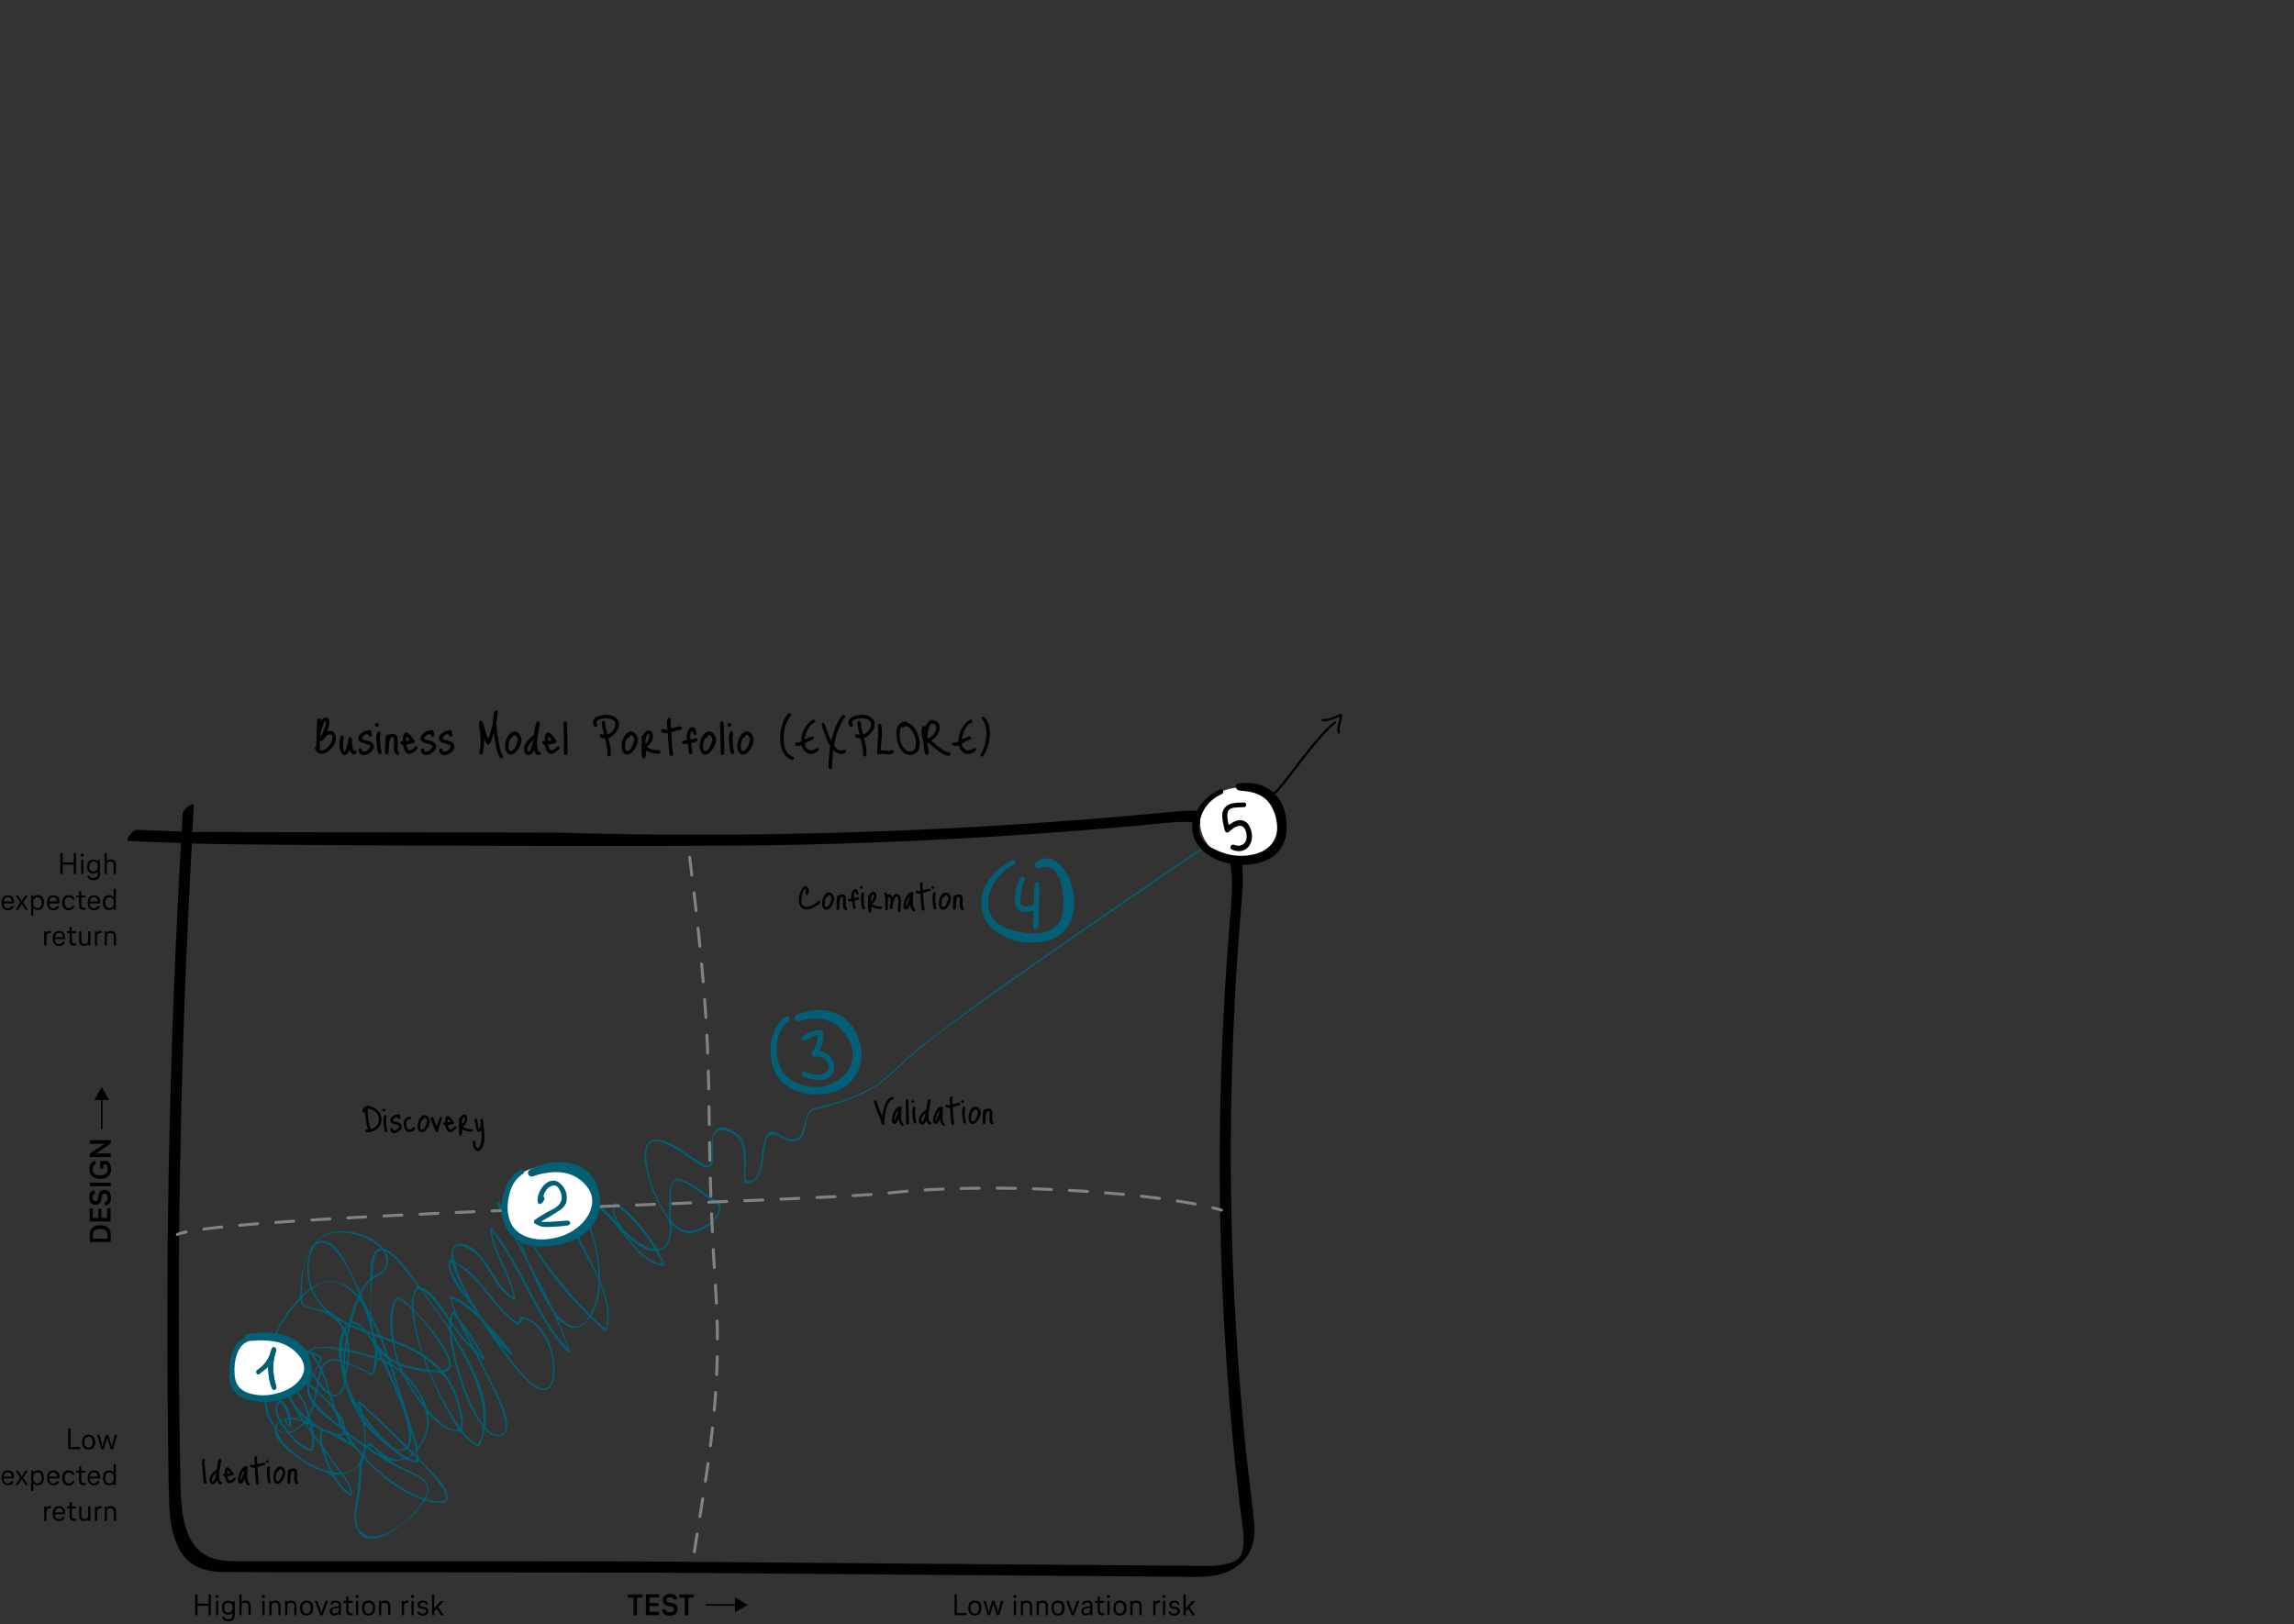 <?xml version="1.0" encoding="utf-8"?>
<!-- Generator: Adobe Illustrator 25.1.0, SVG Export Plug-In . SVG Version: 6.00 Build 0)  -->
<svg version="1.1" id="Layer_1" xmlns="http://www.w3.org/2000/svg" xmlns:xlink="http://www.w3.org/1999/xlink" x="0px" y="0px"
	 viewBox="0 0 1540 1090.3" style="enable-background:new 0 0 1540 1090.3;" xml:space="preserve">
<rect x="0" y="0" width="1540" height="1090.3" fill="#333333" stroke="none"/>
<style type="text/css">
	.st0{fill:#010101;}
	.st1{fill:#015F74;}
	.st2{fill:none;stroke:#808285;stroke-width:2;stroke-linecap:round;stroke-miterlimit:10;}
	.st3{fill:none;stroke:#808285;stroke-width:2;stroke-linecap:round;stroke-miterlimit:10;stroke-dasharray:12.125,12.125;}
	.st4{fill:none;stroke:#808285;stroke-width:2;stroke-linecap:round;stroke-miterlimit:10;stroke-dasharray:12;}
	.st5{fill:none;}
	.st6{fill:#025F75;}
	.st7{fill:#FFFFFF;}
	.st8{fill:none;stroke:#010101;stroke-width:1.5;stroke-linecap:round;stroke-miterlimit:10;}
	.st9{fill:none;stroke:#010101;stroke-width:1.5;stroke-linecap:round;stroke-linejoin:round;stroke-miterlimit:10;}
	.st10{fill:none;stroke:#000000;stroke-miterlimit:10;}
</style>
<path class="st0" d="M841.9,1022c-1.6-16.7-4-33.3-5.7-50c-3.4-33.6-5.9-67.2-7.6-101c-3.3-67.4-3.1-135,0.5-202.4
	c0.9-17.4,2.1-34.9,3.5-52.3c1-12.5,2.6-25.1,1.1-37.7c-1.1-10-4.2-20.7-12.1-27.5c-10.7-9.2-25.2-6.9-38.2-5.7
	c-68.3,6.5-136.8,10.9-205.4,13.2c-68.1,2.2-136.3,2.4-204.4,0.4c-4.5-0.1-240-0.3-244.5-0.4c0.3-6,0.7-12,1-18
	c0.1-1.9-3.7,0.6-4,0.9c-1.6,1.2-3.3,3.1-3.5,5.2c-0.2,3.9-0.4,7.8-0.7,11.6c-10-0.4-20-0.7-30-1.2c-2.9-0.1-8.1,7.4-6.1,7.5
	c11.9,0.5,23.8,1,35.7,1.4c-3.5,61.7-6,123.4-7.5,185.2c-1.7,68.5-2.1,137.1-1.3,205.7c0.2,16.7,0.3,33.3,0.8,50
	c0.3,11.2,1.4,23.1,6.8,33.1c6.1,11.6,16.9,15.2,29.4,15.4c17.1,0.3,265.3,0.3,282.5,0.4c68.6,0.5,137.1,1.1,205.7,1.6
	c34.6,0.3,69.2,0.5,103.8,0.8c17,0.1,33.9,0.3,50.9,0.4c12,0.1,25.4,1.1,36-5.8C839.9,1046,843.2,1034.5,841.9,1022z M832.3,1045.3
	c-1.9,2.6-5.4,3.8-8.4,4.5c-6.2,1.6-12.6,1.6-19,1.5c-8.3-0.1-16.6-0.1-25-0.2c-33.3-0.3-66.6-0.5-99.8-0.8
	c-66.9-0.5-133.8-1-200.7-1.6c-16.6-0.1-33.3-0.3-49.9-0.4c-8.3-0.1-247.7-0.1-256-0.2c-8-0.1-16.3,0.4-24.3-0.5
	c-28.6-3.1-27.8-37.5-28.2-59.1c-1.2-66.6-1.3-133.2-0.2-199.7c1.1-66.6,3.4-133.1,6.8-199.6c0.4-7.6,0.8-15.3,1.2-22.9
	c52.2,1.6,335.4,2.1,387.7,1.2c66.5-1.1,133-4.1,199.3-9.2c16.1-1.2,32.1-2.6,48.1-4c8.2-0.7,16.4-1.7,24.6-2.3
	c7.3-0.5,15-0.4,21.7,3.2c21.2,11.4,17,43.4,15.4,63.1c-5.4,65.2-7.6,130.7-6.5,196.1c1.1,65.5,5.5,131,13.2,196.1
	c0.9,7.7,2.5,15.7,2.5,23.5C834.8,1037.6,834.5,1042.2,832.3,1045.3z"/>
<g id="OIaHvm_1_">
	<g>
		<path class="st1" d="M203.8,851.1c0.8-5.3,2.4-10.3,6.2-15.1c3.3-4,6.9-7.1,11.9-8.5c3.9-1,7.7-1,11.3-0.7
			c9.6,1,17.7,4.3,23.6,10.9c0.2,0.2,0.4,0.5,0.8,0.6c5,1.6,8.1,5.3,11.3,8.8c4.5,4.7,8.2,10,11.8,15.4c0.6,0.8,1.3,1.4,2.2,1.7
			c5,2.1,8.4,5.8,11.4,9.9c2.3,3,4.4,6.1,6.2,9.4c0.3,0.6,0.8,1.1,1.3,1.8c0.5-1.2,0.9-2.1,1.3-3.1c0.1-0.2,0.2-0.5,0.4-0.6
			c2.3-1.2,0.8-2.3,0.5-3.3c-0.7-2.1-1.4-4.3-1.8-6.5c-0.1-0.4-0.4-0.9,0-1.3c0.5-0.5,1-0.1,1.5,0c5.3,1.9,9.6,5,13.6,8.5
			c0.6,0.5,1.2,1.1,2,1.4c-1.5-2.2-3-4.4-4.6-6.6c-3.1-4.2-6.5-8.1-9.3-12.5c-2-3.3-3.7-6.8-4.1-10.9c-0.1-0.9-0.1-1.9,0-2.8
			c0.1-1.5,0.2-1.5,1.9-1.6c-0.2-2.1-0.3-4.2,0.3-6.4c0.9-3.5,3.2-5.1,6.7-4.5c4.5,0.8,8,3,10.7,6c4.7,5.2,8.3,11.1,12,17
			c2.6,4.2,5.8,8,9.3,11.4c0.2,0.2,0.5,0.4,0.8,0.6c0.3,0.2,0.7,0.7,1.2,0.4c0.5-0.3,0.3-0.8,0.2-1.3c-0.8-4.1-2.3-7.8-3.8-11.6
			c-3-7.1-6.7-13.8-9.2-21.2c-1.1-3.4-1.9-6.8-2.2-10.5c0-0.5-0.3-1,0.4-1.4c0.8-0.4,0.8,0.4,1.1,0.7c4.1,5,7.8,10.4,11.1,15.9
			c4.1,6.9,8,13.9,11.6,21c2.4,4.7,5.1,9.2,7.5,13.9c3.5,6.7,7.5,13.2,11.8,19.4c2.4,3.4,5.2,6.5,8,9.7c-0.2-2.2-1-4.1-1.8-6
			c-2.1-5.4-4.3-10.8-6.6-16.1c-1.1-2.5-2.9-4.7-4.3-7.1c-4-6.6-7.5-13.6-10.5-20.8c-3-7.3-6.9-14-10.6-20.9
			c-4.6-8.6-9.1-17.3-13.3-26.1c-0.2-0.4-0.6-0.9,0-1.4c0.6-0.4,0.9,0.2,1.3,0.5c3.8,2.8,6.9,6.2,10.2,9.9c-0.3-3.1-0.6-5.8-0.8-8.6
			c-0.3-3.9-0.3-7.9,1.3-12c2.3-5.9,7.8-8.9,13.6-7.4c5.1,1.3,8.8,4.4,12.5,7.5c2.6,2.3,5.2,4.6,7.9,7c0.4-1.4,1-1.2,1.9-0.7
			c4.8,2.9,8.3,6.9,11.1,11.6c1,1.6,2.5,2.6,4.1,3.5c0.3,0.2,0.7,0.5,1.1,0.1c0.4-0.3,0.2-0.8,0.1-1.1c-0.9-2.8-1.7-5.5-2.6-8.3
			c-0.2-0.5-0.7-1-0.2-1.5c0.6-0.7,1.3-0.1,1.8,0c4.7,1.5,8.4,4.3,11.6,7.6c2,2,3.9,4.2,5.9,6.2c-0.9-1.7-1.9-3.3-2.4-5.2
			c-0.7-2.3-0.8-4.6-0.1-7.1c0.4-1.4,0.9-1.5,2-0.9c4.3,2.5,8,5.7,11.2,9.3c5.9,6.4,11.1,13.3,15.8,20.6c0.5,0.8,1.1,0.9,2,0.7
			c2.1-0.5,3.6-1.6,4.6-3.4c1.1-2,1.5-4,1.8-6.1c0.1-0.7,0.1-1.4,0.2-2c0.5-3.9-0.3-7.2-2.4-10.4c-7.5-11.3-12.5-23.8-14.3-37.8
			c-0.3-2.5-0.3-5,0.5-7.6c1.4-4.3,4.2-6.3,8.7-5.9c3.9,0.3,7.1,1.9,10.3,3.6c5.5,2.9,10.3,6.8,15.5,10.1c1.8,1.1,3.6,2.3,5.6,3.1
			c2.3,0.9,3.6,0.1,4.1-2.5c0.2-1.4,0.1-2.7,0-4c-0.3-4.1-0.1-8.2,0.8-12.3c1.1-5.1,5.1-7.5,9.8-5.7c6.4,2.5,11,6.6,12,13.5
			c0.9,5.9,0.7,11.9,0.2,18.1c-0.2,2.6,1.2,4.5,3.6,3.8c1.9-0.5,3.6-1.9,4.5-3.8c1.8-3.5,2.4-7.1,2.7-10.7c0.4-4.1,0.9-8.3,2.1-12.5
			c0.4-1.4,1-2.8,1.8-4.1c1.4-2.1,2.9-2.8,5-1.8c2,0.9,3.9,2,5.8,3.1c1.8,1,3.8,1.8,6.1,1.9c2.8,0.1,4.8-1,6-3.6
			c1-1.9,1.3-3.9,1.8-5.9c0.6-2.7,1.4-5.3,2.8-7.9c1.3-2.3,3.1-3.6,5.8-4.1c12.2-2.4,24.1-6.6,35.5-12.6c5.9-3.1,11-7.5,15.9-12.1
			c7.9-7.5,16-14.7,24.7-21.4c42.1-32,85.8-61.8,129.2-91.8c17.4-12,35-23.9,52.5-35.9c4.5-3.1,9-6.2,13.6-9.2
			c0.2,0.3,0.4,0.5,0.5,0.8c-21.6,14.8-43.3,29.6-64.9,44.4c-39.4,27-78.6,54.3-117.3,82.4c-12.8,9.3-25,19.3-36.4,30.2
			c-3.9,3.7-8.1,7.3-12.6,10.4c-6,4.2-12.6,7-19.3,9.5c-7.1,2.6-14.1,5.2-21.4,6.4c-2.8,0.5-4.7,2.2-5.8,4.6c-1.2,2.5-1.5,5.1-2,7.7
			c-0.3,1.6-0.6,3.2-1.3,4.8c-1.3,3-3.9,4.6-7.1,4.6c-2.8-0.1-5-1.1-7.2-2.3c-1.4-0.8-2.8-1.7-4.5-2.1c-2.8-0.7-4.5,0.1-5.7,2.9
			c-0.9,2.1-1.2,4.2-1.5,6.3c-0.7,4.4-0.8,8.9-2,13.3c-0.8,3.2-1.9,6.4-5.3,8.6c-0.6,0.4-1.2,0.7-1.9,0.9c-3.5,1.2-4.3,0.7-4.5-2.4
			c-0.3-5.5,0.3-11.2-0.3-16.7c-0.4-3.7-0.9-7.3-3.2-10.2c-2.5-3.2-6.2-5.1-10.6-5.7c-3.2-0.4-5.4,1.1-6.2,4.3
			c-0.8,3.1-0.7,6.1-0.7,9.1c0,2.3,0.1,4.7,0.2,7c0.1,3.2-2.9,5.3-6,4.2c-2.6-0.9-4.6-2.5-6.7-4c-6.1-4.4-12.3-8.7-19.5-11.7
			c-1.6-0.7-3.3-1.3-5.2-1.5c-3.1-0.3-5.6,1.1-6.7,4.1c-0.9,2.2-0.9,4.4-0.8,6.6c0.8,9.1,3.1,17.5,6.7,25.5c2.2,5,4.7,9.8,7.9,14.1
			c0.2,0.3,0.5,0.6,1,1.2c-0.1-2-0.1-3.6-0.2-5.2c-0.2-5-0.3-9.9,0.9-15c1.4-6,4.2-7.6,9.5-5c5.4,2.7,10.3,6.1,15.1,9.5
			c1.6,1.1,3.2,2.2,5,3.1c5,2.4,4.9,6.8,1.9,11.5c-3.9,6.1-10,9.9-17.1,11c-4.7,0.8-8.2-1.4-11.4-3.9c-0.7-0.6-1.4-1.2-2.3-2
			c-0.1,2.8-0.1,5.2-0.5,7.7c-0.4,2.1-0.8,4.1-2.1,6c-1.2,1.9-2.9,3.3-5.2,4c-1.1,0.3-1.1,0.7-0.7,1.4c1.4,2.3,2.3,4.8,3.2,7.3
			c0.1,0.4,0.4,0.8,0,1.3c-0.4,0.5-0.9,0.2-1.4,0.1c-5.4-0.9-9.5-3.5-13.2-6.7c-5.5-4.8-9.5-10.7-14.1-16.2
			c-4.8-5.7-9.4-11.6-15.8-15.9c-1-0.7-2.2-1.3-3.3-1.8c-0.3-0.2-0.7-0.4-1.2-0.1c-0.5,0.4-0.1,0.7,0,1.1c0.8,2.7,1.7,5.4,1.8,8.4
			c0,0.6,0.4,1.3-0.3,1.7c-0.6,0.4-1-0.2-1.5-0.5c-0.6-0.3-1.2-0.7-2.2-1.2c1.3,3.3,2.6,6.2,3.5,9.3c3,10.1,5.1,20.5,5.2,31.6
			c0,2.1,1.2,3.9,1.9,5.8c2.2,6.2,4,12.4,3.8,19.4c-0.1,2.7-0.5,5.3-1.4,8c-0.1,0.4-0.1,1-0.7,1.2c-0.5,0.1-0.7-0.3-1-0.5
			c-3.1-2.9-6.3-5.8-9.5-8.7c-1.1,1.4-2.2,2.8-3.5,4c-3.1,2.9-6.7,3.8-10.1,2.5c-3.1-1.3-5.5-3.4-8.1-5.4c0.9,2.3,1.9,4.5,2.8,6.8
			c1.9,4.6,3.6,9.2,5,14c0.2,0.6,1,1.4,0.1,1.9c-0.8,0.5-1.2-0.6-1.6-1c-4.2-4.4-7.8-9.1-11.1-14.1c-6.1-8.8-11.1-18.3-16-27.8
			c-3.5-6.7-7.1-13.4-10.9-20c-3.4-5.7-7.1-11.2-10.7-16.8c-0.4-0.6-0.8-1.3-1.6-1.7c-0.2,1.4,0.2,2.5,0.5,3.7
			c1.5,6.5,4.3,12.3,7,18.2c3.2,7,6.5,14,7.7,21.9c0.1,0.5,0.6,1.2-0.2,1.7c-0.6,0.4-1.1-0.2-1.5-0.5c-5-2.9-8.4-7-11.4-11.6
			c-3.2-4.9-6-10-9.5-14.7c-3-4.1-7.3-6.8-12.2-8.8c-0.1,0-0.1,0-0.2,0c-4.2-1.3-6.3,0.2-6.3,4.5c0,0.3,0.1,0.7,0.1,1
			c-0.1,3,0.8,5.2,3.8,6.6c5.3,2.5,9.1,6.7,12.8,10.8c7,7.9,13.2,16.6,20.9,24c1.2,1.1,2.5,2.2,3.8,3.2c1.5,1.1,2.6,0.7,3.2-1.3
			c0.5-1.6,1.2-1.6,2.5-1.3c4.8,1.3,8.6,3.8,11.5,7.4c6.7,8.3,9.5,18.4,9.4,29.6c0,2.5-0.4,5.1-1.5,7.6c-1.6,3.6-4.2,5-7.9,4.1
			c-3.2-0.8-5.5-2.7-7.7-4.7c-7.1-6.6-13.1-14.1-18.6-22c-4.4-6.3-8.8-12.5-12.9-18.9c-2-3.1-5.3-5.2-8.1-7.7
			c-3.6-3.2-7.6-6-12.4-7.8c0.8,4,2.2,7.5,3.8,11.1c1.9,4.4,5.4,7.6,8,11.5c3.5,5.4,6.9,10.9,10,16.4c0.1,0.2,0.3,0.5,0.3,0.7
			c0.1,0.3,0.4,0.6-0.1,0.9c-0.4,0.3-0.7,0.1-1-0.1c-1-0.8-2-1.5-3.2-2.1c1.9,3.7,3.9,7.4,5.7,11.1c4.5,9.2,9.7,18.1,12.6,28.2
			c0.8,2.7,1.4,5.5,1.2,8.4c-0.3,4.9-4,7.5-8.7,6c-2.1-0.6-3.7-1.7-6.1-4.2c-0.6,0.3-0.5,0.8-0.6,1.2c-0.7,2.9-1.6,5.7-2.7,8.5
			c-0.5,1.2-1,1.6-2.2,1.1c-2.7-1.2-5.1-2.8-7.1-4.8c-0.7-0.7-1.3-1.4-1.9-2.1c-1.2-1.5-2.3-2.7-5-2.8c-5.5-0.3-9.6-3.3-13.3-6.5
			c-1.9-1.7-3.5-3.5-5.5-5.4c0.1,1.5,0.3,2.9,0.3,4.2c0.3,6.6-1.7,12.9-6.5,18.8c-0.6,0.7-0.7,1.4-0.8,2.2c-0.5,4.6,2.6,6.9,5.2,9.6
			c4.3,4.3,8.8,8.4,12.1,13.5c1.4,2.2,2.5,4.6,2.8,7.3c0.3,2.5-0.7,3.8-3.6,4.3c-3.7,0.5-7-0.2-10.3-1.1c-1.1-0.3-1.6-0.3-2.4,0.9
			c-3.8,6-9.1,10.8-14.9,15.2c-4.1,3.1-8.4,6.1-13.3,7.9c-8.8,3.1-14.6,0.8-17-6.9c-1.4-4.3-1.4-8.9-0.5-13.6c1.6-9,2.5-18,2.8-26.9
			c0-0.2-0.1-0.3-0.1-0.6c-1.5,1.6-3.2,2.9-5.1,3.9c-1.8,1-3.7,1.4-5.8,2c1.9,2.8,3.9,5.4,5,8.5c0.6,1.6,1,3.2,1.1,4.9
			c0,0.4,0.2,0.9-0.4,1.2c-0.4,0.2-0.8-0.1-1.1-0.3c-3.9-2.3-7-5.4-9.1-9.2c-2-3.5-4.7-5.8-9-7c-8.3-2.3-14.7-7.3-21.1-12.2
			c-3.5-2.7-6.8-5.5-9.2-9.2c-1.5-2.2-2.6-4.5-2.1-7.5c0.1-0.5-0.1-0.9-0.4-1.2c-3.6-3.7-5.4-8.3-6.1-13.5
			c-1.3-9.4,0.3-18.9,5.2-28.4c1.1-2.1,2.6-4.1,4.5-5.7c0.7-0.6,0.8-0.9,0-1.3c-3.1-1.5-4.1-4.2-3.8-7.6c0.5-6,3.3-11.5,6.9-16.9
			c2.8-4.3,6.1-8.3,9.6-12.1c0.9-1,1.3-1.9,1.3-3.1c-0.1-5.8,0.4-11.6,1.7-17.5C203.5,851.5,203.7,851.2,203.8,851.1
			c0.4,0.1,0.2,0.5,0.1,0.8c-1.1,5.7-1.3,11.3-1.2,16.9c0,0.3-0.2,0.7,0.2,0.8c1.5-1.3,2.9-2.6,4.4-3.8c0.8-0.7,1.1-1.2,0.8-2.2
			c-1.7-5-2.2-10.3-1.6-15.8c0.3-2.7,1-5.3,1.9-8.4c-1.2,1.3-1.5,2.4-2,3.4C205.2,845.5,204.9,848.4,203.8,851.1z M189.8,961.4
			c-1.7,0.4-2.4-1.1-3.8-1.4c1.9,11.2,24.6,26.8,35.5,27.6c0-0.1,0.1-0.2,0-0.3c-2.4-5-4.5-10.1-6-15.5c-0.7-2.6-3-4.1-4.6-6.7
			c-0.1,2.1-0.2,3.7-0.3,5.3c-0.4,3.8-1,4.2-4.6,2.8c-4.3-1.7-7.4-4.7-10.2-7.9c-1.3-1.5-2.3-3.5-5-3.3c-0.1,0-0.1-0.1-0.2-0.2
			c0.6-0.3,1.3,0.2,2.1-0.4c-1.5-1.6-2.7-3.3-4-5.1c-0.3-0.5-0.4-1.4-1.3-1.1c-0.8,0.3-1.1,1.1-1.4,1.9c-0.4,1.1-0.4,2,0.7,2.7
			C187.8,960.4,188.8,961,189.8,961.4z M248.8,873.5c-0.5-0.4-0.2-1-0.2-1.5c0.1-4,0.1-8,0.2-12.5c-2.9,2.8-4.6,5.7-6,8.7
			c-0.7,1.5,0.6,2.5,0.9,3.8c0.1,0.5,0.3,1,0.5,1.5c1,2.7,2.6,5,4.2,7.4c0.1-0.7,0.1-1.4,0.2-2C248.6,877.1,248.1,875.3,248.8,873.5
			c0.1,1.9,0.1,3.8,0.2,5.7c0.1,1.6,0,3.3,0.8,4.8c1.7,3.1,3,6.4,4.6,9.6c0.6,1.2,0.6,2.9,2,3.5c2,0.9,4.3,1.5,6.6,2.3
			c0-0.5-0.1-0.8-0.1-1c-0.8-4.7-1.3-9.5-0.9-14.5c0.3-4.2,1.3-8.3,3.8-12.2c0.7-1.1,1.3-1.4,2.3-0.7c0.9,0.6,1.9,1.1,2.7,1.8
			c1.8,1.4,3.6,2.9,5.5,4.5c0-0.5,0.1-0.8,0.1-1c0.1-4.3,0.7-8.5,3.5-12.5c0.5-0.7,0-0.9-0.2-1.3c-1.5-1.9-3-3.8-4.5-5.7
			c-3.5-4.3-6.8-8.8-10.8-12.7c-1.6-1.5-3.3-3-5.6-3.8c-0.1,0.7,0.3,0.9,0.5,1.3c2.4,4.3,1.5,9.3-2.3,12.8c-1.6,1.5-3.4,2.5-5.3,3.5
			c-1.5,0.8-2,1.7-2,3.1C249.4,865,249.1,869.3,248.8,873.5z M358.5,836.3c6.3,9.6,13.2,18.7,20.5,27.5c5.2,6.2,10.6,12.2,16.2,17.9
			c1,1,1.2,0.7,1.8-0.5c3.3-6.9,4.7-14,4.9-21c0-0.4-0.1-0.8-0.2-1.1c-1.3-2.8-2.6-5.7-4.1-8.5c-3.8-7.3-8-14.3-11.5-21.8
			c-3.2-6.9-5.7-14.1-6.4-22c-0.1-0.7-0.3-1.2-0.8-1.7c-3.2-2.9-6.4-5.8-9.7-8.6c-3.1-2.6-6.4-4.9-10.6-6.1
			c-2.2-0.6-4.4-0.9-6.9,0.3c-3.7,1.8-5.3,4.9-6.3,8.1c-1.6,4.9-1.2,9.6-0.4,14.2c0.4,2.3,0.4,4.9,1.8,6.8
			C350.9,825.3,354.6,830.9,358.5,836.3z M305.4,848.4c0.6,1.8,1,3.1,1.5,4.5c3.4,9.3,8.1,17.8,13.2,26.2c1.5,2.5,2.8,5.2,4.8,7.3
			c4.1,4.4,8.3,8.7,12.2,13.3c2.3,2.8,4.6,5.6,6.5,8.6c0.2,0.3,0.6,0.7,0,1.2c-0.5,0.3-0.7-0.1-1-0.3c-0.2-0.2-0.4-0.4-0.6-0.6
			c-2.3-2.2-4.5-4.5-6.6-6.5c2.1,3.1,4.3,6.4,6.7,9.6c4.1,5.4,8.3,10.8,13.3,15.5c2.1,1.9,4.4,3.5,7.3,4.6c3.3,1.2,5.9-0.1,7.3-3.6
			c0.6-1.5,1-2.9,1.1-4.4c1-11.2-1.8-20.9-7.8-29.4c-2.2-3.2-4.8-6-8.6-7.8c-3.4-1.5-4.1-1.3-5.7,2.4c-0.4,0.8-0.7,1.1-1.4,0.6
			c-0.4-0.2-0.7-0.5-1.1-0.7c-7.1-5.1-12.5-11.7-17.9-18.3c-4.6-5.7-9.2-11.4-14.7-16.2C311.5,852,309,850,305.4,848.4z M244,979.1
			c-1,2.5-1.1,4.7-1.2,6.8c-0.5,7.9-0.8,15.8-2.7,23.8c-0.8,3.5-1.1,6.9-0.9,10.3c0.2,3.3,0.9,6.5,3.4,8.6c4.2,3.7,9.6,3.9,15.4,1.3
			c10.9-4.7,19.3-12.2,25.7-21.8c0.6-0.9,0.4-1.1-0.4-1.4c-12.4-4.5-22.6-11.8-31.7-20.3C249.1,984.1,246.7,981.7,244,979.1z
			 M241.1,944.5c-0.2-0.9-0.4-1.8-0.6-2.8c-0.1-0.3-0.2-0.7,0.3-0.9c0.4-0.2,0.7,0,0.9,0.2c0.2,0.2,0.5,0.4,0.8,0.6
			c5,4.7,10.1,9.3,15.1,14c5,4.8,9.9,9.7,14.9,14.5c0.2,0.2,0.5,0.5,0.8,0.5c0.6-0.1,0.5-0.6,0.7-1c0.6-1.8,0.7-3.5,0.6-5.2
			c-0.3-5.9-1.8-11.4-3.7-16.8c-3.8-11.2-8.7-21.9-13.7-32.5c-0.7-1.6-2.2-2-3.9-2.4c-0.3,3.3-1,6.3-2.3,9.3
			c-0.6,1.4-1.1,1.6-2.3,0.9c-4.3-2.5-8.8-4.6-13.6-6.5c-0.4-0.1-0.7-0.5-1.3-0.2c-0.2,1.5-0.5,3-0.7,4.6c-0.3,2.3-1,4.7-0.3,6.9
			C234.7,933.8,237.4,939.4,241.1,944.5z M227.5,904.8c0.2-3.9,0.8-7.7,2.6-11.4c0.2-0.4,0-0.7-0.1-0.9c-1.2-2.2-2.7-4.2-4.5-5.9
			c-4.4-4.3-10.2-6.7-16.7-7.9c-2.2-0.4-4.2-1-5.7-2.5c-0.9-0.9-0.9-2.3-1.6-3.5c-5.3,5.7-10,11.5-13.5,18c-1.4,2.6-2.5,5.3-2.9,8.1
			c-0.6,3.7-0.1,7.1,2.9,9.3c0.6,0.5,1.3,1,2.5,0.2c5.6-3.8,11-4.7,16-1.5c0.3,0.2,0.6,0.6,1.1,0.1c2.7-2.7,5.8-2.4,8.9-2.6
			C220.2,903.9,223.8,904.4,227.5,904.8z M298,921.2c0,0.1,0,0.2,0,0.3c5.9,7,9.1,15.5,11.3,24.5c0.9,3.7,2.1,7.4,1.1,11.4
			c-0.7,2.7,0.5,4,1.8,5.5c0.3,0.3,0.6,0.6,0.9,0.9c2,2,3.9,3.9,6.4,5.3c1.2,0.6,1.8,0.4,2.4-1c1.1-2.9,1.9-5.8,2.3-8.7
			c0.1-0.6,0.1-1.2-0.3-1.7c-4.8-6.3-8.3-13.4-11.3-20.8c-5.3-13.4-9.3-27.3-10.9-42.2c-0.1-0.7-0.2-1.3-0.5-1.8
			c-1.8-3.2-3.9-6.1-5.9-9.1c-4-5.9-8.3-11.7-12.6-17.4c-1-1.3-2.4-1.1-3.4,0.5c-0.5,0.8-0.8,1.6-1.1,2.5c-0.7,2.6-0.6,5.1-0.7,7.6
			c-0.1,1.3,0.4,2.3,1.3,3.2c6.4,6.5,12.4,13.5,17.4,21.1c2.6,4,5.3,8.1,6.3,13C303.4,918.1,302.1,919.9,298,921.2z M481.8,809
			c-0.1-0.1-0.4-0.5-0.8-0.8c-5.3-3.5-10.1-7.5-15.5-10.8c-2.9-1.8-5.7-3.8-9.2-4.7c-2.4-0.7-4,0.3-4.8,2.8c-0.7,2.2-1,4.4-1.1,6.6
			c-0.2,5.3,0.1,10.5,0,15.8c0,1.3,0.4,2.1,1.2,3c6.5,6.4,12.4,7.2,21.8,2.1c4-2.2,7.1-5.6,8.8-9.8
			C482.8,811.8,482.8,810.4,481.8,809z M347.2,821.8c0,0.5-0.1,0.8-0.1,0.9c0.8,2.9,1.6,5.8,2.4,8.7c1.7,5.7,3.2,11.6,6,16.8
			c5.1,9.6,10.4,19.2,15,29c2.6,5.4,6.5,9.6,12.1,12.3c4.5,2.2,8.5,0.7,11.7-3.7c1.1-1.5,1-2.3-0.1-3.3
			c-5.4-5.3-10.5-10.9-15.3-16.6c-5.8-6.9-11.3-14-16.4-21.5C357.5,837,353,829.2,347.2,821.8z M202.6,953.2
			c-3.1-4.7-6-9.1-8.3-13.9c-2-4.3-3.4-8.8-3.3-14c0-1.4,0.6-1.8,2-1.8c3.8-0.1,7.1,1,10.1,2.6c1.3,0.7,2.5,1.4,3.7,2.2
			c0.7-1.4,1.2-2.7,1.9-3.9c0.6-1.1,0.6-1.9,0.1-2.8c-1.7-3.2-3-6.7-2.8-10.7c0.1-2.3,0.2-2.4-2.5-2c-0.2,0-0.5,0.1-0.7,0.1
			c-4.2,0.7-8.4,1.4-12.4,0.7c-0.7-0.1-1.1,0.3-1.6,0.7c-2.1,1.9-3.8,4-4.8,6.4c-4.7,10.4-6.6,20.7-3.9,30.6c1,3.6,2.3,7.1,4.8,10
			c0.4-0.6,0.6-1.2,1-1.5c1.6-1.3,1.4-2.4,0.6-3.8c-1.3-2.5-2.1-5.3-1.2-8.5c0.4-1.3,1-2.7,2.6-3.2c1.5-0.4,2.4,0.5,3.1,1.5
			c2,2.5,3.1,5.5,3.9,8.7c0.1,0.5,0,1.1,0.9,1.1C198,951.9,200,952.6,202.6,953.2z M255.8,838.2c-1-0.9-1.7-1.7-2.5-2.3
			c-6.5-5.1-14.4-7.7-23.5-8.4c-3.5-0.2-7,0.2-10.5,1.6c-2.9,1.2-5.2,2.9-6.2,4.7c4.1-1.4,7.3-0.3,10,1.8c3.5,2.7,5.9,6.2,8,10
			c2.7,4.8,5.3,9.8,7.6,14.9c1,2.2,2,4.4,3.1,6.8c1.5-2.5,2.6-4.8,4.5-6.6c2.3-2.1,2.6-4.1,2.5-6.6c-0.1-4,0.2-8,2-12
			C251.8,840.2,253,838.6,255.8,838.2z M228.7,844.1c-2.2-2.9-4.5-6.6-8.5-8.8c-4.4-2.5-8.9-0.6-10.8,4.6c-3,8.1-2.6,15.7-0.5,23.1
			c0.3,1.2,0.8,1.3,2,0.5c7-4.4,13.4-4.2,19.6-1.4c3.7,1.7,6.7,4.2,9.4,7c0.2,0.2,0.3,0.8,0.9,0.4c0.4-0.3,0.3-0.7,0.2-1.1
			c-0.1-0.2-0.1-0.4-0.2-0.6C237.3,859.7,233.9,851.8,228.7,844.1z M303.2,889.8c-0.2,1.6-0.5,3.1,0.3,4.5
			c3.1,5.3,6.4,10.4,9.3,15.7c3.1,5.7,6,11.4,8.4,17.5c3.6,9.4,5.9,19.1,4.6,29.9c0,0.4-0.1,0.8,0.2,1.1c2,2,4,4,7,4.8
			c3.1,0.9,5.7-0.7,6.3-4c0.4-2,0-3.9-0.4-5.8c-2.1-9.6-6.4-18.2-10.7-26.8c-2.4-4.8-4.8-9.6-7.3-14.3c-1.2-2.2-2.1-4.7-4-6.5
			c-1.9-1.8-3.6-3.7-5.3-5.7C308.7,896.8,306,893.3,303.2,889.8z M268.9,917c0.9,1.7,1,3.7,2.5,5c5.3,4.7,9.2,10.3,12.4,16.6
			c1.7,3.4,2.5,7.2,5.3,10c3.6,3.5,6.9,7.4,11.6,9.8c1.7,0.8,3.4,1.6,5.5,1.6c0.4,0,0.9,0,1.2-0.4c0.4-0.5-0.1-0.7-0.3-1
			c-2.9-4.7-5.7-9.4-8.3-14.3c-3.7-6.9-7.1-13.9-10-21.1c-0.6-1.4-1.3-2.6-3.3-2.5c-1.3,0-2.5-0.3-3.8-0.5
			C277.4,919.3,273.2,918.2,268.9,917z M211.3,863.9c-1.3,0.5-1.8,1.3-1,2.7c1.1,1.9,2,3.9,3.2,5.7c4.8,6.9,11.7,11.6,19.4,15.6
			c1.1,0.6,1.5,0,1.7-1c1.2-5,2.8-10,5-14.9c0.3-0.6,0.3-1.1-0.2-1.5c-2.3-2.4-4.5-4.8-7.4-6.6C225.4,859.4,218.4,859.4,211.3,863.9
			z M285.4,995.5c-1.9-2.6-4.7-4.1-7.7-5.4c-7-3-13.7-6.4-20.1-10.3c-3.6-2.2-7-4.5-10.5-6.7c-0.3-0.2-0.7-1-1.4-0.1
			c-1,1.2-1,5.1-0.1,6c4.7,4.9,9.7,9.7,15.3,13.8c6.9,5.1,14.2,9.7,22.5,12.9c1.4,0.5,1.9,0.2,2.5-1.2
			C287.3,1001.2,287.1,998.2,285.4,995.5z M280.4,971.7c3.9-5,6-10.4,6.2-15.9c0.2-4.9-0.6-9.2-3.6-13c-4.9-6.3-9.2-13-12.9-20
			c-1.3-2.4-4.1-3.6-6.8-5.3C269,935.9,275.1,953.6,280.4,971.7z M282.8,908.4c0.1-0.3,0.2-0.4,0.2-0.4c-3.1-9-5.4-18.3-6.5-28.1
			c0-0.5-0.1-0.9-0.4-1.2c-2.4-2.3-4.9-4.5-7.9-6.3c-1.1-0.7-1.9-0.1-2.4,1c-0.4,1.1-0.8,2.1-1.1,3.2c-1.9,7.8-1.2,15.2-0.4,22.6
			c0.1,0.7,0.4,0.9,1,1.1C271.5,902.5,277.4,905,282.8,908.4z M222.9,979.7c0,0,0.1,0,0.1-0.1c1,1.4,1.9,2.8,2.9,4.2
			c1,1.4,2.1,2.8,3.2,4.2c0.3,0.4,0.7,0.7,1.4,0.7c5.6-0.2,10.6-4.2,11.8-9.5c0.1-0.7,0.6-1.4,0.1-2c-1.7-1.9-2.8-4.4-5.1-5.7
			c-6.2-3.5-12.3-7.3-19.1-10.2c-1.4-0.6-2.3-0.2-2.3,1.3c0,3.7-0.2,7.5,2.3,10.4C220,975.2,221.4,977.5,222.9,979.7z M323.9,956.4
			c0.2-0.1,0.4-0.2,0.6-0.2c0-0.5,0.1-1.1,0.1-1.6c0.2-7.1-0.9-13.8-2.9-20.2c-4-13-10.3-24.7-17.2-36.2c-0.2-0.3-0.4-0.6-0.6-0.9
			c-0.2-0.3-0.2-0.7-0.9-0.8C306.5,918.2,312.6,938.5,323.9,956.4z M278,880.7c-0.1,0.5-0.1,0.7-0.1,0.8c1,9.3,3.1,18.1,5.9,26.8
			c0.2,0.6,0.4,1.1,0.9,1.4c4.2,2.8,7.9,5.9,11.2,9.6c0.5,0.6,1.1,0.7,2,0.4c2.9-0.8,4-2.6,3.3-5.6c-0.7-3-2.1-5.7-3.6-8.3
			c-3.2-5.7-7.3-10.8-11.3-15.9C283.9,886.7,281.2,883.7,278,880.7z M222.5,937.4c0.9,2.7,1.7,5.2,2.5,7.6c0.3,0.9,0.7,1.6,1.3,2.3
			c2.3,2.7,4.4,5.6,5,9.2c0.6,3.6,2.6,5.8,5.5,7.6c0.5,0.3,0.9,0.7,1.4,1.1c2.1,1.5,4.1,2.9,6.4,4.5c0.3-5.4-0.3-10.3-1.2-15
			c-0.1-0.6-0.6-1.1-0.9-1.7c-3.3-4.9-6.1-10-8.1-15.7c-0.9-2.6-1.7-5.3-2.6-8.1C228.9,936.8,227.6,937.9,222.5,937.4z M280.8,980.1
			c0.3,2-0.6,1.8-1.4,1.7c-2.3-0.3-4.4-1-6.4-1.8c-0.4-0.2-0.8-0.6-1.5-0.3c-3.4,1.4-6.7,1.4-10,0.8c2.2,1.4,4.4,2.7,6.7,3.9
			c5.1,2.6,10.5,4.7,15.2,7.8c4.2,2.8,5.1,7,3.3,12.1c-0.8,2.3-0.9,2.4,1.5,2.8c2.8,0.6,5.5,1.2,8.6,0.7c2.2-0.3,3.2-1.5,2.7-3.4
			c-0.3-1.1-0.7-2.2-1.2-3.1C293.9,993.5,287.6,987.1,280.8,980.1z M381.4,807.4c-0.1,0.1-0.3,0.2-0.4,0.2c0.1,0.7,0.2,1.4,0.3,2.1
			c1.6,8.3,5,15.8,8.6,23.2c2.8,5.8,5.7,11.6,8.6,17.4c0.6,1.1,1.2,2.3,1.7,3.4c0.5,1.1,1,2.2,1.5,3.3c0-14.3-3.1-27.4-9.6-39.2
			C389.6,813.4,384.5,811.3,381.4,807.4z M308.8,958.6c1.2-2.3,1-4.2,0.7-5.9c-1.8-10.5-5.2-20.2-11.3-28.7c-2.4-3.4-6-2.6-9.7-3
			C294.3,934.3,301,946.6,308.8,958.6z M439.4,838.6c-0.3-0.5-0.3-0.7-0.4-0.9c-4.8-7.4-10.1-14.5-16.4-20.8
			c-2.4-2.4-4.8-4.8-7.8-6.6c-0.6-0.4-1.3-1.1-2.2-0.5c-0.9,0.6-0.5,1.5-0.4,2.2c0.4,3,1.4,5.8,2.9,8.3c4.2,7.2,10.6,12.4,18.1,16.3
			C435,837.6,436.9,838.3,439.4,838.6z M251.6,910.9c0.5-5-0.2-7.8-2.9-11.7c-1.1-1.5-1.7-3.5-3.4-4.3c-3-1.5-6.2-2.7-9.3-4
			c-0.5-0.2-0.8-0.2-0.9,0.4c-0.6,2.4-1.7,4.8-1.4,7.1c0.3,2.3,0.7,4.5,0.8,6.8c0,0.6,0.2,1,0.8,1.2
			C240.7,907.7,246.1,909.3,251.6,910.9z M219.5,914.9c-1.9,1.4-3.4,3.9-2.9,5.1c1.9,4.8,3.5,9.6,5,14.5c0.4,1.4,1.6,1.9,3.1,2
			c1.5,0.1,2.8-0.8,3.6-2c1.9-3.1,3-6.3,2.2-9.4c-0.8-3.2-1.6-6.5-2.2-9.8c-0.1-0.4,0-0.9-0.5-1.1C226,913,221.5,913.4,219.5,914.9z
			 M264.6,901.5c0.7,4.6,1.8,8.9,3.2,12.9c0.1,0.4,0.4,0.7,0.8,0.9c5.7,2.2,11.9,3.5,18.5,4.2c-1.1-2.8-2.1-5.5-3.1-8.1
			c-0.1-0.4-0.5-0.7-0.8-0.9C277.6,906.9,271.5,904,264.6,901.5z M242,942.9c0.7,2.7,0.8,5.6,2.7,7.7c1.1,1.2,2,2.6,3,3.9
			c4.7,5.9,9.6,11.7,15.5,16.7c1.9,1.6,4.5,2.4,7.5,1.7c1.7-0.4,1.9-0.8,0.8-1.8c-2.2-2.2-4.4-4.4-6.7-6.6
			c-5.5-5.3-11-10.5-16.5-15.8C246.2,946.7,244.1,944.8,242,942.9z M271,979.3c-9.4-7.2-18.8-14.3-26.4-23.2c0.5,4.7,1.1,9.4,1,14.4
			c0.5-0.4,0.8-0.5,0.9-0.8c1-1.5,1.8-1.4,2.8-0.3c0.6,0.7,1.4,1.3,2.2,1.9c3.4,2.9,6.7,6,11.1,7.7C265.1,980,267.9,980.4,271,979.3
			z M210.8,943.6c-0.8,2-1.4,3.7-2.3,5.3c-1.2,2.3-0.3,4.1,0.9,5.4c1.6,1.8,3.8,3,6.1,4.2c3.2,1.6,6.9,2.5,10.2,4.2
			c1,0.5,2.2,0.3,3.3,0.1c1.6-0.3,2.1-1.4,1.2-2.4c-0.8-0.8-1.7-1.5-2.6-2.2C221.8,953.7,215.6,949.5,210.8,943.6z M403.1,862.3
			c-0.2,0.5-0.3,0.8-0.3,1c-0.5,6.6-2,13.1-5.5,19.4c-0.4,0.7-0.1,1.1,0.3,1.5c2.4,2.2,4.7,4.4,7.1,6.6c0.4,0.4,0.8,1,1.6,0.7
			c0.8-0.3,0.7-1.1,0.9-1.7c0.1-0.3,0.1-0.6,0.1-0.9C408.6,879.3,406.2,870.8,403.1,862.3z M234.5,907.6c-0.2,2.1-0.3,4.2-0.5,6.2
			c-0.1,0.9,0.1,1.3,0.9,1.6c4.7,1.8,9.1,3.8,13.4,6.2c1.3,0.7,1.7,0.3,2.1-1c0.7-2.6,0.9-5.1,1.2-7.7c0.1-0.6-0.2-0.9-0.7-1.1
			C245.4,910.2,240.1,908.7,234.5,907.6z M207.5,949.2c0.6-1.6,1-2.8,1.6-3.9c0.9-1.8,0.7-3.3-0.3-4.7c-2-2.8-3-6.1-2.4-9.9
			c0.1-0.5-0.1-0.9-0.4-1.1c-3.1-2.1-6.3-4.1-10.3-4.8c-3.3-0.6-4.1,0.2-3.5,3.3c0.1,0.6,0.2,1.3,0.4,1.9c0.1,0.4,0.3,0.8,0.8,0.9
			c5.5,1,8.1,4.8,10.4,9C205.4,942.6,206.3,945.7,207.5,949.2z M194.5,962c1.5,1.6,2.6,2.9,3.9,4.2c2.5,2.5,5.3,4.6,8.7,6.1
			c0.8,0.4,1.9,0.7,2.2-0.8c0.5-3.1,0.7-6.3-0.3-8.9c-1-2.6-3.1-4.6-4.7-7C201.5,958.4,198.7,961,194.5,962z M249.7,894.6
			c-2.7-7.6-3.3-16-9.1-22.4c-1.5,5-2.9,9.7-4.3,14.3c-0.2,0.6,0.1,0.6,0.6,0.7c2.4,0.3,4.2,1.5,5.7,3.1
			C244.4,892.2,246.2,894.3,249.7,894.6z M227.9,912.9c-0.1-1.4-0.4-2.5-0.3-3.7c0.3-2.5-0.9-3.4-3.3-3.6c-4.2-0.4-8.2-1.1-12.7,0
			c-1.3,0.3-2.5,0.7-3.5,2c2.6,0.4,4.8,1.1,6.7,2.4c1.4,1,1.9,2.1,0.6,3.8c-1.3,1.7-0.6,2.9,0.3,4.3
			C218.6,912.6,222.9,911.6,227.9,912.9z M212.8,934.9c-0.4,1.7-0.5,3.1-1,4.5c-0.7,1.8,0,2.9,1,4c2.6,2.7,5.2,5.3,8.1,7.7
			c2.4,2,4.7,4.1,7,6C226,947.7,220.2,940.9,212.8,934.9z M254.9,854.5c3.1-1.7,4.2-4.3,4.5-7.3c0.3-2.9-0.9-5.2-2.3-7.4
			c-0.4-0.6-1-0.6-1.7-0.4c-2.4,0.7-3.1,2.5-3.7,4.3c-1.4,4.3-1.4,8.5-1.7,12.7c-0.1,0.8,0.3,0.8,0.9,0.4
			C252.1,856,253.7,855.6,254.9,854.5z M219.4,880.7c-4.4-4-7.9-8.8-10.2-14.2c-0.3-0.8-0.7-0.6-1.3-0.1c-1.7,1.3-3.1,2.8-4.6,4.3
			c-0.3,0.3-0.5,0.6-0.5,0.9c0,2.3,0.2,4.5,2.9,5.2c1.3,0.3,2.5,0.8,3.7,1.1C212.7,878.8,216.4,879,219.4,880.7z M419.5,828.2
			c4.1,5.3,8,10.6,13.4,14.9c2.7,2.2,5.7,4,9.2,5c0.6,0.2,1.2,0.5,1.9,0c0.7-0.6,0.2-1.2-0.1-1.7c-1-1.9-2.1-3.8-3.1-5.7
			c-0.2-0.3-0.4-0.6-0.9-0.6c-5.1-0.1-8.9-2.4-12.5-5C424.4,833.1,422.1,830.5,419.5,828.2z M198.4,943.4c2,3,4.3,5.5,6.9,7.8
			c0.2,0.2,0.4,0.6,0.8,0.3c0.3-0.2,0.5-0.6,0.5-0.9c0-0.5-0.2-0.9-0.3-1.4c-1.1-3.8-2.8-7.3-4.7-10.6c-1.5-2.7-3.9-4.8-6.7-6.3
			c-0.4-0.2-0.9-0.5-1.3-0.1c-0.5,0.4-0.2,0.9,0,1.2C194.8,936.9,196.2,940.5,198.4,943.4z M350.8,839c-0.1-0.5-0.3-1-0.4-1.5
			c-1.4-4.1-2.7-8.2-3.8-12.5c-0.7-2.8-0.8-6-3.3-8c-1.3-1-2.3-2.4-3.4-3.5c-1.2-1.2-2.4-2.3-3.6-3.4
			C340.3,820.3,345.3,829.7,350.8,839z M266.6,914.4c-1.4-4.2-2.2-8.2-3-12.2c-0.1-0.6-0.1-1.2-0.8-1.4c-2-0.6-3.9-1.3-6.2-2.1
			c1.3,3.4,2.7,6.4,3.5,9.7C260.9,911.6,263.5,912.8,266.6,914.4z M283.7,866.4c5.8,8.2,11.9,16.2,17.6,24.6
			c0.7-2.7-0.1-4.5-1.4-6.2c-3-4-5.7-8.2-8.9-12C289,870.3,286.7,868,283.7,866.4z M191.4,957.9
			C191.4,957.9,191.4,957.9,191.4,957.9c0.8,0.9,1.5,1.8,2.2,2.7c0.4,0.6,0.9,0.7,1.8,0.4c3-1.2,5.5-3,7.7-5.3
			c0.5-0.6,0.8-1-0.1-1.3c-1.7-0.5-3.4-1.1-5.3-1.4c-2.3-0.3-2.3-0.3-2.2,1.8c0,0.6,0,1.2-0.1,1.9c0,0.5,0.1,1.1-0.6,1.4
			c-0.6,0.3-0.7-0.3-1-0.6c-1.1-1-2-2.2-2.8-3.5c-0.4-0.6-0.9-0.5-1.5-0.2c-0.9,0.5-0.3,0.9-0.1,1.2
			C190,956.1,190.7,957,191.4,957.9z M304.2,882.3c-1.3,3-1.5,5.3,0.4,7.4c2.2,2.4,3.9,5.1,6,7.6c1.5,1.8,3.1,3.6,4.7,5.3
			c0.2-0.1,0.3-0.2,0.5-0.3C311.6,896,309.6,888.3,304.2,882.3z M235.3,1002.9c0.4-0.6,0.1-1.1,0-1.6c-1-4.2-3.3-7.6-5.8-10.9
			c-0.2-0.3-0.5-0.5-1-0.5c-1.3,0-2.7,0-4.1,0C226,994,232.1,1001.5,235.3,1002.9z M190,943.3c-0.6-0.6-1.1-1.8-2.3-1.4
			c-1.3,0.4-1.3,1.7-1.5,2.7c-0.5,2.6,0.4,4.8,1.2,7c0.5,1.4,1.2,2.3,3.2,1.1c0.5-0.3,1.1-0.4,1.6-0.5c1.1-0.1,1.4-0.5,1.1-1.4
			C192.4,948.2,191.2,945.7,190,943.3z M210.2,921.7c1.1-1.7,1.9-3.1,2.8-4.4c0.3-0.4,0.5-0.9,0.2-1.3c-1.5-2.5-3-5-5.2-7
			c-0.6-0.5-0.8,0-1,0.5c-0.3,0.9-0.3,1.7-0.3,2.5C206.9,915.5,208.5,918.4,210.2,921.7z M217.8,974.6c1,4.1,2.9,7.8,4.4,11.7
			c1,2.6,3.2,2.3,5.9,2.4C224.6,983.8,221.6,978.9,217.8,974.6z M243,976.1c0.5-1.1,0.8-1.8,1.1-2.6c0.5-1.3,0.4-2.3-0.8-3.1
			c-2.3-1.5-4.4-3.1-6.5-4.7c-1-0.7-1.9-1.5-2.9-2.2C236.2,968.1,239.9,971.7,243,976.1z M222.9,942.9c-0.9-2.9-0.8-6.3-4.1-8.1
			c-2.1-1.1-3.4-3.2-5.1-5.4c-0.2,1.9-1.2,3.4,0.1,4.7C216.8,937.1,219.8,940,222.9,942.9z M312.6,869.2c0.1-0.2,0.1-0.3,0.1-0.3
			c-3.1-6.8-7.3-13.1-9-20.5c-0.1-0.3-0.2-0.6-0.7-0.4c-0.4,0.2-0.6,0.5-0.7,0.8c-0.2,0.9,0,1.8,0.2,2.6
			C304.6,858,308.7,863.5,312.6,869.2z M210,957.4c-0.4,4.5,1.9,7.7,4.8,10.7c0-1.6-0.4-2.9,0-4.2c1.2-4-1-5.5-4.2-6.3
			C210.4,957.5,210.2,957.5,210,957.4z M215.7,921.3c-0.5,1.7-0.9,3-1.2,4.3c-0.2,0.7-0.6,1.5-0.1,2.1c1.7,2.4,3.6,4.6,5.9,6.5
			C219.1,929.8,217.7,925.6,215.7,921.3z M251.4,897.2c1.6,4.8,3.7,8.9,7.6,12c-0.9-3-2.2-5.8-3.1-8.8
			C255.3,898.3,253.9,897.4,251.4,897.2z M294.7,920.1c-2.9-3.1-5.9-5.7-9.4-7.9c0.7,2.3,1.6,4.4,2.4,6.6c0.2,0.5,0.3,0.9,1,0.9
			C290.6,919.9,292.4,920.2,294.7,920.1z M206,907.7c-3.5-3.2-11.8-1.9-14.9,1.4C196,909.6,200.9,908,206,907.7z M276.3,962.7
			c-0.2,2.6-0.2,5.1-1.2,7.6c-0.4,1-1.1,1.9,0,2.6c0.8,0.5,1.4,1.3,2.1,2c0.2,0.2,0.5,0,0.6-0.2c0.7-0.8,1.5-1.3,1.3-2.6
			C278.3,968.9,277.5,965.8,276.3,962.7z M266.1,973.6c2.1,1.8,4.1,3.2,6.2,4.4c0.4,0.2,0.7,0.4,1.3,0.2c2.6-1.2,2.9-2.1,1.3-3.8
			c-0.3-0.3-0.6-0.7-1-1c-0.2-0.2-0.4-0.5-0.9-0.3C270.7,974.3,268.6,974,266.1,973.6z M283.7,941.6c-2.4-6.2-6-11.7-10.8-16.3
			C276,931.1,279.2,936.8,283.7,941.6z M323.2,910.2c-3.3-6.3-7.1-12.2-11.3-17.8C315.5,898.4,317.2,905.7,323.2,910.2z
			 M267.8,935.6c-0.1-0.5-0.2-0.9-0.3-1.4c-1.8-5.3-3.6-10.6-5.2-16c-0.5-1.6-1.4-2.4-3.3-3C262.2,922.1,264.8,928.9,267.8,935.6z
			 M209.9,923.9c-0.9,1.6-1.4,3-1.9,4.5c-0.1,0.4-0.1,0.8,0.2,1c1.2,1,2.5,1.9,3.7,2.9C213.9,928.6,211.8,926.4,209.9,923.9z
			 M207.5,931c-0.3,3.6,1.2,6.3,2.9,9.1C212.4,934.8,211.7,932.7,207.5,931z M213.1,926.2c0.5-1.8,0.8-3.3,1.4-4.8
			c0.7-1.8,0-2.9-0.8-4.1C210.2,922.8,210,921.8,213.1,926.2z M254.2,896.3c-0.8-1.8-1.5-3.5-2.2-5.1c-0.7-1.6-1.5-3.1-2.3-4.7
			c-0.1,2.4,0.4,4.6,0.8,6.8C250.8,895.2,251.9,896.1,254.2,896.3z M231.1,895.1c-0.8,3.3-1.2,6.4-1.4,9.5c0,0.6,0.3,0.8,0.8,0.8
			c0.9,0,0.6-0.6,0.6-1c0.3-1.5,0.4-2.9,0.8-4.4C232.4,898.2,232.1,896.7,231.1,895.1z M274,978.7c1.2,0.8,2.5,1.4,3.9,1.8
			c0.5,0.1,1.1,0.1,1.5-0.4c0.3-0.4,0.3-0.7,0.2-1.1c-1.2-2.3-2.7-2.5-5.1-0.7C274.3,978.4,274.2,978.5,274,978.7z M214,914.8
			c1.9-2.6,1-4.6-4-5.6C211.4,911.1,212.9,912.8,214,914.8z M228.3,964.2c2.1,1.3,4.3,2.7,6.5,4c-0.4-1.1-1-1.9-1.5-2.7
			C232.3,963.8,231.3,961.9,228.3,964.2z M388.5,812.5c-1.6-2.9-3.6-5.4-6.1-7.4c-0.3-0.3-0.7-0.6-1.2-0.1c-0.4,0.4,0,0.7,0.3,0.9
			C383.8,808.1,386.2,810.3,388.5,812.5z M262.3,914.1c0.4,1.6,3.7,4.3,6.1,4.9C267.4,916.1,266.3,915.2,262.3,914.1z M247.6,970.9
			c-0.1,0.2-0.3,0.4-0.4,0.6c2.7,1.8,5.5,3.6,8.2,5.4C253.2,974.5,251.6,971.3,247.6,970.9z M255.7,908.1c1,4.1,2.5,5.9,5.4,6.4
			C260.3,911.5,257,910.6,255.7,908.1z M233.3,907.4c-0.3-0.1-0.5-0.2-0.8-0.2c-0.3,0-0.5,0.2-0.5,0.4c-0.1,2.1-0.3,4.2-0.3,6.2
			c0,0.4,0.4,0.5,0.8,0.5c0.6-0.1,0.4-0.5,0.5-0.8c0.1-1.7,0.3-3.4,0.4-5.1C233.3,908.1,233.3,907.8,233.3,907.4z M242.4,892.2
			c0.1-0.1,0.2-0.3,0.3-0.4c-1-0.8-1.9-1.5-2.9-2.2c-0.9-0.7-2-1.2-3.3-1.1c-0.3,0-0.7-0.1-0.9,0.4c-0.1,0.4,0.2,0.5,0.4,0.6
			C238.3,890.3,240.4,891.3,242.4,892.2z M227.6,886.6c1.4,1.5,2.1,3.3,3.6,5c0.2-1.1,1.8-1.8,0.8-2.5
			C230.7,888,229.1,887.4,227.6,886.6z M230.3,913.8c0.2-2.3,0.3-4.2,0.4-6.2c0-0.5,0-0.9-0.6-0.9c-0.9,0.1-0.5,0.6-0.5,1
			c-0.1,1-0.1,2-0.1,3C229.7,911.7,229.1,912.9,230.3,913.8z M244.1,951.7c-0.1,0.1-0.3,0.2-0.4,0.3c2,3,4.5,5.7,7.2,8.2
			C248.6,957.4,246.3,954.6,244.1,951.7z M250.3,899.7c-0.1-1.9,0.2-4.1-2.7-3.9C248.5,897.2,249.4,898.4,250.3,899.7z M191.9,953.3
			c0.7,1.1,1,2.5,2.1,3.6C194.4,953.5,193.9,952.8,191.9,953.3z M253.4,907.8c-0.4,3.8-0.3,4,2,4.2
			C254.8,910.6,254.2,909.4,253.4,907.8z M242.1,949.9c0.1-0.1,0.3-0.2,0.4-0.3c-1.8-2.5-3.5-5-5-7.2
			C238.5,944.9,240.3,947.4,242.1,949.9z M232.8,895c0.4-1.7,0.7-3.3,1.1-5.2C231.6,892.4,231.5,893.2,232.8,895z M337.3,902.2
			c-1.6-2.6-3.8-4.8-5.9-7C333,897.8,335.2,900,337.3,902.2z M208.5,959.7c0-3.1-0.3-3.5-2.6-3.8
			C206.7,957.1,207.6,958.3,208.5,959.7z M201.9,950.3c0.8,1.2,1.5,2.1,2.1,3c0.2,0.2,0.3,0.7,0.8,0.3c0.5-0.4,0.4-0.7,0.1-1
			C204,951.9,203.4,950.9,201.9,950.3z M231.7,920c0.1,0,0.2,0,0.3,0c0.2-1.3,0.4-2.6,0.6-3.9c0.1-0.5-0.2-0.8-0.6-0.8
			c-0.6,0.1-0.3,0.5-0.3,0.8C231.6,917.5,231.7,918.7,231.7,920z M279.4,974.3c-0.5,0.6-1.5,0.8-1.2,1.5c0.2,0.6,0.7,1.2,1.7,1.5
			C279.7,976.1,279.6,975.3,279.4,974.3z M228.3,953.3c0.5,1.6,1,3.2,2.1,4.5C230.1,956.1,229.3,954.7,228.3,953.3z M230.5,919
			c-0.2-1.4,0.2-3-0.5-4.3C229.7,916.3,229.9,917.7,230.5,919z M233.1,902.2c-0.1,0-0.3,0-0.4,0c-0.1,1-0.3,1.9-0.4,2.9
			c-0.1,0.5,0.2,0.8,0.7,0.7c0.6-0.1,0.4-0.5,0.4-0.8C233.2,904.1,233.2,903.2,233.1,902.2z"/>
	</g>
</g>
<g>
	<g>
		<path class="st2" d="M119.1,828.8c1.3-0.6,3.2-1.1,5.8-1.7"/>
		<path class="st3" d="M136.8,825.2c83.8-11.2,411.2-18.8,459.3-24.2c68-7.6,167.1-1.1,212.1,8.5"/>
		<path class="st2" d="M814.2,810.9c2.1,0.5,4,1,5.8,1.6"/>
	</g>
</g>
<path class="st4" d="M463,575.6c19.8,157.1,8.3,151.5,17.5,291.3c5,76.4-8.1,129.2-15.9,185.7"/>
<g>
	<path class="st5" d="M549,734.8c1.4-0.2,4-0.3,6.6-0.8c6.9-1.1,12.8-4.1,17.1-9.7c5.3-7,6.7-15,4.7-23.4
		c-2.2-9.2-7.1-16.6-16.2-20.5c-8.8-3.8-17.7-2.5-26.4,0.8c-0.4,0.1-0.7,0.5-1,0.8c-0.7,0.9-0.7,1.9-0.1,2.8
		c0.6,0.9,1.5,1.1,2.6,0.8c5.4-1.6,10.8-2.4,16.4-1.2c7.5,1.6,12.7,6.3,16.5,12.6c5.9,9.7,3.6,21-5.7,27.6
		c-8.8,6.2-18.4,6.6-28.2,2.7c-6-2.4-10.3-6.7-12.4-12.9c-2.1-6.2-2.2-12.4-0.4-18.7c1.1-3.9,3-7.2,6.4-9.7c1.1-0.8,1.4-1.8,0.7-2.8
		c-0.6-0.9-1.5-0.9-2.8-0.1c-3.1,2.1-5.3,5-6.8,8.3c-3.6,8.2-3.7,16.5-1.1,25c2.2,7.1,6.9,12.1,13.6,15.2
		C537.5,733.9,542.6,734.7,549,734.8z"/>
	<path class="st5" d="M548.8,694.9c0.2,0.5,0.2,0.6,0.2,0.7c0,0.2,0,0.3,0,0.5c-0.2,3.8-1.4,7.3-3.7,10.3c-0.5,0.7-0.8,1.3-0.3,2.1
		c0.5,0.7,1.2,1.1,2.2,0.9c3.8-0.8,7.6,1.4,8.9,5c0.9,2.5,0.2,5-2.2,6.1c-1.4,0.7-3,1.1-4.6,1.2c-3,0.2-5.7-0.9-8.4-2
		c-1.3-0.5-2-0.3-2.4,0.7c-0.4,1.1,0,2.2,1.1,2.6c4.2,1.7,8.6,2.6,13.1,1.9c4.2-0.7,7-3.6,7.4-7.5c0.3-3.5-0.9-6.4-3.4-8.7
		c-1.8-1.7-4.1-2.6-6.6-3c0.2-0.5,0.4-0.9,0.6-1.4c1.5-3.2,2.1-6.7,1.9-10.2c-0.1-2-0.6-2.5-2.6-2.5c-4.2-0.1-7.6,2-11,4.1
		c-0.9,0.5-0.8,1.4-0.3,2.3c0.5,0.8,1.3,1.1,2.2,0.7c0.9-0.4,1.7-1,2.7-1.5C545.2,696.3,547,695.6,548.8,694.9z"/>
	<path class="st6" d="M549,734.8c-6.5-0.1-11.6-0.9-16.4-3.2c-6.7-3.1-11.4-8.1-13.6-15.2c-2.6-8.4-2.5-16.8,1.1-25
		c1.5-3.4,3.7-6.2,6.8-8.3c1.2-0.9,2.1-0.8,2.8,0.1c0.7,1,0.4,2-0.7,2.8c-3.3,2.4-5.2,5.8-6.4,9.7c-1.8,6.3-1.7,12.5,0.4,18.7
		c2.1,6.2,6.4,10.5,12.4,12.9c9.8,4,19.4,3.5,28.2-2.7c9.3-6.5,11.5-17.9,5.7-27.6c-3.9-6.3-9.1-11-16.5-12.6
		c-5.6-1.2-11-0.4-16.4,1.2c-1,0.3-1.9,0.2-2.6-0.8c-0.6-0.9-0.6-1.9,0.1-2.8c0.2-0.3,0.6-0.7,1-0.8c8.7-3.3,17.5-4.6,26.4-0.8
		c9,3.9,13.9,11.3,16.2,20.5c2,8.4,0.7,16.4-4.7,23.4c-4.3,5.6-10.2,8.6-17.1,9.7C553,734.5,550.4,734.6,549,734.8z"/>
	<path class="st6" d="M548.8,694.9c-1.8,0.7-3.6,1.4-5.3,2.2c-0.9,0.4-1.7,1-2.7,1.5c-0.9,0.4-1.7,0.2-2.2-0.7
		c-0.5-0.8-0.5-1.7,0.3-2.3c3.4-2.1,6.8-4.1,11-4.1c2,0,2.5,0.5,2.6,2.5c0.2,3.6-0.4,7-1.9,10.2c-0.2,0.4-0.4,0.8-0.6,1.4
		c2.5,0.4,4.8,1.3,6.6,3c2.5,2.4,3.8,5.2,3.4,8.7c-0.4,4-3.1,6.8-7.4,7.5c-4.6,0.7-8.9-0.2-13.1-1.9c-1.1-0.4-1.5-1.6-1.1-2.6
		c0.4-1,1.1-1.2,2.4-0.7c2.7,1.1,5.5,2.2,8.4,2c1.6-0.1,3.2-0.5,4.6-1.2c2.4-1.2,3.2-3.6,2.2-6.1c-1.4-3.6-5.1-5.7-8.9-5
		c-1,0.2-1.7-0.1-2.2-0.9c-0.5-0.7-0.2-1.4,0.3-2.1c2.2-3.1,3.5-6.5,3.7-10.3c0-0.2,0-0.3,0-0.5C549,695.5,549,695.4,548.8,694.9z"
		/>
</g>
<g>
	<path class="st5" d="M714,605.2c-0.2,2.5-0.4,4.9-0.7,7.4c-0.9,6.8-4.7,11.1-11.2,13c-3.9,1.2-7.8,1.3-11.8,1
		c-5.6-0.5-11.1-1.7-16.3-4.1c-6.1-2.9-10.1-7.5-10.7-14.4c-0.5-5,0.9-9.6,3.2-13.9c3.3-6,8-10.6,14.1-13.7c0.9-0.4,1.3-1,1-2
		c-0.3-0.9-1.3-1.3-2.3-0.9c-0.2,0.1-0.4,0.2-0.6,0.3c-7.4,3.7-13.1,9.1-17,16.4c-6.3,12.1-2.7,25.7,9,32.7
		c9.9,5.8,20.6,7.4,31.7,4.8c9.2-2.2,15-8.1,17.5-17.2c2.1-7.6,1.2-15.1-1.3-22.4c-1.6-4.8-4.1-9-7.9-12.3
		c-4.5-4.1-9.7-4.7-14.4-1.7c-1.5,0.9-1.9,2.3-1.3,3.7c0.6,1.3,1.4,1.4,3.3,0.8c4.1-1.4,7.7-0.5,10.3,3c0.9,1.2,1.7,2.6,2.3,4
		C713.1,594.6,713.8,599.8,714,605.2z"/>
	<path class="st5" d="M693.8,611.4c0,0.7,0,1.4,0,2.2c-0.1,2.7-0.1,5.5-0.2,8.2c0,1.1,0.7,1.7,1.7,1.7c1,0,1.7-0.6,1.8-1.7
		c0-0.3,0-0.5,0-0.8c0.2-5.4,0.4-10.8,0.5-16.2c0.1-3.6,0.1-7.3,0.1-10.9c0-1.3-1-2-2.1-1.6c-0.8,0.3-1,0.9-1.1,1.7
		c-0.1,4.1-0.3,8.2-0.5,12.3c0,0.4-0.3,1.1-0.5,1.2c-1.7,0.4-3.5,0.9-5.2,1c-2.3,0.1-3.4-1.1-3.3-3.4c0-1.6,0.1-3.1,0.3-4.7
		c0.3-3.2,0.7-6.3,2.4-9.2c0.6-1.1,0.5-1.7-0.3-2.3c-0.8-0.5-1.8-0.4-2.4,0.5c-0.5,0.8-1,1.7-1.4,2.6c-1.8,4.2-2.2,8.7-2.2,13.3
		c0,4.4,3,7.2,7.3,6.9C690.4,612.3,692,611.8,693.8,611.4z"/>
	<path class="st6" d="M714,605.2c-0.2-5.4-0.8-10.6-3-15.6c-0.6-1.4-1.4-2.8-2.3-4c-2.6-3.5-6.2-4.4-10.3-3
		c-1.9,0.7-2.7,0.5-3.3-0.8c-0.7-1.4-0.2-2.7,1.3-3.7c4.7-2.9,9.9-2.4,14.4,1.7c3.8,3.4,6.3,7.6,7.9,12.3c2.5,7.3,3.4,14.8,1.3,22.4
		c-2.5,9-8.3,15-17.5,17.2c-11.2,2.6-21.9,1.1-31.7-4.8c-11.7-7-15.3-20.6-9-32.7c3.9-7.3,9.6-12.7,17-16.4c0.2-0.1,0.4-0.2,0.6-0.3
		c1-0.4,1.9,0,2.3,0.9c0.4,1-0.1,1.6-1,2c-6.1,3.1-10.8,7.7-14.1,13.7c-2.4,4.3-3.7,8.9-3.2,13.9c0.7,6.9,4.6,11.6,10.7,14.4
		c5.1,2.4,10.6,3.6,16.3,4.1c4,0.4,8,0.2,11.8-1c6.5-2,10.3-6.3,11.2-13C713.6,610.1,713.7,607.7,714,605.2z"/>
	<path class="st6" d="M693.8,611.4c-1.8,0.3-3.4,0.8-5.1,0.9c-4.3,0.3-7.4-2.6-7.3-6.9c0-4.5,0.4-9,2.2-13.3
		c0.4-0.9,0.9-1.8,1.4-2.6c0.6-0.9,1.5-1,2.4-0.5c0.8,0.5,0.9,1.2,0.3,2.3c-1.7,2.8-2.1,6-2.4,9.2c-0.2,1.5-0.2,3.1-0.3,4.7
		c0,2.3,1.1,3.5,3.3,3.4c1.8-0.1,3.5-0.5,5.2-1c0.3-0.1,0.5-0.8,0.5-1.2c0.2-4.1,0.3-8.2,0.5-12.3c0-0.8,0.3-1.4,1.1-1.7
		c1.1-0.4,2.1,0.3,2.1,1.6c0,3.6,0,7.3-0.1,10.9c-0.1,5.4-0.4,10.8-0.5,16.2c0,0.3,0,0.5,0,0.8c-0.1,1.1-0.8,1.7-1.8,1.7
		c-1,0-1.7-0.6-1.7-1.7c0-2.7,0.1-5.5,0.2-8.2C693.8,612.9,693.8,612.2,693.8,611.4z"/>
</g>
<path class="st7" d="M206.2,919.8c0,10.1-12.8,18.7-28,18.7c-15.2,0-24.7-9.5-22.9-19.4c3.6-19.4,11.3-22.2,26.5-22.2
	C197.1,896.9,206.2,909.6,206.2,919.8z"/>
<g>
	<path class="st6" d="M178.5,941.1c6.7-0.1,14.2-1.9,21.1-6.4c4.7-3.1,8.3-7.2,9.2-13.1c0.8-5.1-0.6-9.8-3.2-14.2
		c-3.5-5.9-8.9-9.2-15.3-11c-7.9-2.2-15.8-2-23.7-0.6c-1.1,0.2-1.6,0.8-1.8,1.9c0,0.3-0.3,0.6-0.5,0.7c-3.4,1.3-5.6,3.9-7.1,7.1
		c-2.9,6.2-3.5,12.9-3.1,19.7c0.4,6.6,3.8,10.8,9.5,13.4C167.8,940.5,172.4,941.1,178.5,941.1z"/>
	<path class="st6" d="M178.5,941.1c-6.1,0-10.6-0.6-15-2.5c-5.8-2.5-9.2-6.8-9.5-13.4c-0.4-6.8,0.2-13.4,3.1-19.7
		c1.5-3.2,3.7-5.8,7.1-7.1c0.2-0.1,0.5-0.4,0.5-0.7c0.1-1.1,0.7-1.7,1.8-1.9c7.9-1.5,15.9-1.7,23.7,0.6c6.4,1.8,11.8,5.1,15.3,11
		c2.6,4.3,4,9.1,3.2,14.2c-0.9,5.9-4.4,10-9.2,13.1C192.7,939.2,185.1,941,178.5,941.1z M172.8,899.9c-1.8,0.4-4-0.1-6.3,0.8
		c-3.2,1.3-5.2,3.4-6.6,6.4c-1.8,3.9-2.6,8.1-2.6,12.4c0,2.4,0.1,4.8,0.7,7.1c1.3,5.1,5.1,7.8,9.9,9.1c6.7,1.8,13.4,1.4,20-0.7
		c4.8-1.5,9.1-3.9,12.5-7.7c4.8-5.3,4.9-11.3,0.5-16.8c-3.4-4.4-7.8-7.3-13.1-8.9C183.1,900.1,178.2,899.8,172.8,899.9z"/>
	<path class="st7" d="M172.8,899.9c5.4-0.1,10.3,0.2,15.1,1.6c5.2,1.6,9.6,4.6,13.1,8.9c4.4,5.6,4.2,11.6-0.5,16.8
		c-3.4,3.8-7.7,6.2-12.5,7.7c-6.6,2.1-13.3,2.6-20,0.7c-4.8-1.3-8.6-4-9.9-9.1c-0.6-2.3-0.7-4.7-0.7-7.1c0-4.3,0.8-8.5,2.6-12.4
		c1.4-3,3.4-5.2,6.6-6.4C168.8,899.8,171.1,900.4,172.8,899.9z M180,917.7c0.1,1.6,0.1,3.3,0.3,4.9c0.3,3.3,1,6.5,2.3,9.5
		c0.3,0.8,1,1.1,1.8,0.9c0.9-0.3,1.3-1,1.1-1.9c-0.1-0.4-0.2-0.7-0.3-1.1c-1.6-5.7-2.3-11.6-1.3-17.5c0.3-1.9,1-3.7,1.5-5.6
		c0.3-1.1-0.2-2-1.2-2.3c-0.9-0.3-1.4,0.1-1.9,1.3c-0.6,1.6-0.9,3.2-1.6,4.7c-1.7,3.8-4.5,6.8-7.8,9.2c-0.3,0.2-0.8,0.6-0.8,0.9
		c0,0.5,0.1,1.2,0.4,1.7c0.4,0.6,1.1,0.4,1.6,0C176.1,920.9,178,919.3,180,917.7z"/>
	<path class="st6" d="M180,917.7c-1.9,1.6-3.9,3.1-5.9,4.7c-0.5,0.4-1.2,0.6-1.6,0c-0.3-0.4-0.5-1.1-0.4-1.7c0-0.3,0.5-0.7,0.8-0.9
		c3.3-2.4,6.1-5.4,7.8-9.2c0.7-1.5,1-3.2,1.6-4.7c0.4-1.3,1-1.6,1.9-1.3c0.9,0.3,1.4,1.2,1.2,2.3c-0.5,1.9-1.2,3.7-1.5,5.6
		c-1,5.9-0.3,11.8,1.3,17.5c0.1,0.4,0.2,0.7,0.3,1.1c0.2,0.9-0.2,1.6-1.1,1.9c-0.8,0.3-1.4,0-1.8-0.9c-1.3-3-2-6.2-2.3-9.5
		C180.1,921,180.1,919.3,180,917.7z"/>
</g>
<g>
	<path class="st7" d="M400.6,807.7c0,14.4-17.1,26.2-35.5,26.2S339.3,823.4,339,809c-0.4-20.5,17.2-26.9,35.6-26.9
		C393,782.1,400.6,793.3,400.6,807.7z"/>
	<g>
		<path class="st6" d="M375.7,780.2c5.6,0.1,10.8,1,15.5,3.9c6,3.6,9.2,9.2,10.8,15.8c3.2,12.8-2.6,25.1-14.6,31.5
			c-5.4,2.9-11.3,4.3-17.3,5.1c-5.4,0.7-10.7,0.6-15.9-0.8c-9.8-2.8-16.4-10.9-17.3-21c-0.7-7.7,0.7-14.9,4.6-21.5
			c1.9-3.2,4.4-5.8,7.7-7.6c0.4-0.2,0.9-0.5,1.2-0.4c0.6,0.2,1.3,0.6,1.4,1.1c0.2,0.4-0.1,1.3-0.5,1.6c-6.3,4-8.8,10.1-10,17
			c-0.8,4.2-0.7,8.4,0.3,12.5c1.7,6.8,6.2,11,12.7,13.2c5.7,2,11.5,1.8,17.3,0.7c7.9-1.5,14.7-5,20.1-11c1.9-2.2,3.6-4.6,4.6-7.4
			c2.7-7.2,1-13.3-4.3-18.6c-5.4-5.4-12-7.5-19.5-7.4c-5,0.1-9.9,1.2-14.6,2.8c-1.4,0.5-2.3,0.2-3-0.8c-0.9-1.4-0.5-2.9,1-3.7
			C362.1,781.8,368.8,780.3,375.7,780.2z"/>
		<path class="st6" d="M363.5,820.3c1.9,0,3.8,0.1,5.7,0c3.8-0.2,7.7-0.6,11.5-0.8c0.6,0,1.3,0.1,1.7,0.5c0.3,0.4,0.5,1.3,0.3,1.7
			c-0.2,0.5-1,0.9-1.5,1c-2.5,0.4-5,0.7-7.5,0.8c-3.1,0.2-6.2,0.4-9.3,0.1c-1.6-0.1-3.3-1-4.8-1.8c-1.4-0.7-1.6-2.1-0.3-3
			c2.1-1.5,4.4-2.9,6.6-4.2c1.8-1.1,3.7-2,5.6-2.9c0.5-0.3,1.1-0.7,1.6-1c4.9-3.5,4.9-7.9,2.1-12.7c-1.4-2.3-3.4-2.7-5.8-1.4
			c-2.5,1.3-3.7,3.6-4.5,6.2c-0.1,0.2,0,0.5,0.1,0.7c0.8,0.8,0.6,1.7,0.1,2.5c-0.4,0.7-0.8,1.3-1.4,1.9c-0.3,0.3-1.1,0.6-1.4,0.5
			c-0.5-0.2-1.2-0.8-1.3-1.3c-0.9-4.9,2.9-11.8,7.5-13.8c2.4-1,4.7-0.9,6.7,0.6c4,3,5.8,7.1,5.2,12.1c-0.4,2.7-2,4.7-4.1,6.2
			c-2.3,1.6-4.8,3-7.2,4.5c-1.9,1.1-3.7,2.2-5.6,3.3C363.4,819.9,363.4,820.1,363.5,820.3z"/>
	</g>
</g>
<g>
	<path class="st7" d="M859.7,554.8c0,14.4-10,23.2-25.7,23.2c-15.7,0-28.4-11.7-28.4-26.2c0-14.4,13-23.2,28.7-23.2
		C850,528.6,859.7,540.3,859.7,554.8z"/>
	<g>
		<path class="st5" d="M833.9,580.7c5.2-0.1,10-0.7,14.6-2.5c7.1-2.7,12-7.5,14.2-14.9c1.3-4.6,1.4-9.2,0.7-13.9
			c-0.8-5.7-2.7-10.9-6.6-15.3c-6.9-7.7-15.8-9.4-25.7-8.1c-1.3,0.2-1.9,1.6-1.3,3c0.5,1.2,1.3,1.6,2.6,1.8c2,0.2,4.1,0.4,6.1,0.7
			c5.4,1,10.2,3.1,13.6,7.7c3,4,4.5,8.7,5.1,13.6c0.6,4.9-0.2,9.5-3.3,13.5c-3.2,4.1-7.6,6.3-12.6,7.4c-9.9,2.2-19.3,0.3-28-4.6
			c-6.7-3.7-9.6-10.5-7.9-18c1.9-8.2,6.7-14.2,14.4-17.8c0.5-0.2,1.1-0.5,1.2-0.9c0.2-0.6,0.1-1.4-0.1-1.9c-0.4-0.8-1.2-0.6-1.9-0.3
			c-7,2.9-12.2,7.8-15.7,14.4c-2.4,4.4-3.6,9.2-2.7,14.3c1.1,6.1,4.6,10.7,9.4,14.3C817.2,578.6,825.5,580.5,833.9,580.7z"/>
		<path class="st5" d="M824.9,553.9c-0.6-2.2-1.1-4.4-0.8-6.7c0.3-2.9,1.4-4.2,4.3-4.6c2.2-0.3,4.5-0.3,6.7-0.4c1,0,1.6-0.4,1.7-1.4
			c0.1-1-0.5-1.7-1.5-1.7c-2.5,0.1-5,0-7.4,0.5c-5.1,1-7.6,4.2-7.2,9.3c0.2,2.8,1,5.7,1.6,8.5c0.4,2,1.8,2.4,3.4,1
			c1.5-1.4,3.1-2.8,5.2-3.4c2.3-0.7,4.1,0,5.2,2.2c1,2,1.3,4.1,0.9,6.2c-0.5,3.3-3.3,5.2-6.6,4.6c-0.7-0.1-1.4-0.4-2.1-0.6
			c-0.9-0.2-1.6,0.2-1.9,1.1c-0.3,0.8-0.3,1.6,0.6,2.1c4.1,2,9,1.6,11.8-2.5c2.5-3.8,2.3-7.9,0.7-12c-2.1-5.1-6.6-6.6-11.3-3.9
			C827,552.4,826,553.1,824.9,553.9z"/>
		<path d="M833.9,580.7c-8.4-0.2-16.7-2.1-23.9-7.5c-4.8-3.6-8.3-8.2-9.4-14.3c-0.9-5.1,0.3-9.8,2.7-14.3
			c3.6-6.6,8.7-11.5,15.7-14.4c0.7-0.3,1.5-0.5,1.9,0.3c0.3,0.5,0.3,1.3,0.1,1.9c-0.1,0.4-0.8,0.7-1.2,0.9
			c-7.7,3.6-12.5,9.6-14.4,17.8c-1.7,7.5,1.2,14.3,7.9,18c8.7,4.9,18.1,6.8,28,4.6c5-1.1,9.4-3.3,12.6-7.4c3.1-4,3.9-8.6,3.3-13.5
			c-0.6-4.9-2.1-9.6-5.1-13.6c-3.4-4.6-8.2-6.7-13.6-7.7c-2-0.4-4.1-0.5-6.1-0.7c-1.2-0.1-2.1-0.6-2.6-1.8c-0.6-1.4,0-2.8,1.3-3
			c9.8-1.3,18.7,0.4,25.7,8.1c3.9,4.3,5.8,9.6,6.6,15.3c0.6,4.7,0.6,9.3-0.7,13.9c-2.2,7.4-7.1,12.2-14.2,14.9
			C843.9,580,839.1,580.7,833.9,580.7z"/>
		<path d="M824.9,553.9c1.1-0.7,2.1-1.5,3.1-2c4.8-2.6,9.3-1.1,11.3,3.9c1.6,4.1,1.8,8.2-0.7,12c-2.7,4.1-7.7,4.5-11.8,2.5
			c-0.9-0.4-0.9-1.3-0.6-2.1c0.3-0.8,1-1.3,1.9-1.1c0.7,0.2,1.4,0.4,2.1,0.6c3.3,0.6,6-1.3,6.6-4.6c0.3-2.2,0-4.2-0.9-6.2
			c-1.1-2.2-2.9-2.9-5.2-2.2c-2,0.6-3.7,2-5.2,3.4c-1.5,1.4-2.9,1.1-3.4-1c-0.6-2.8-1.4-5.6-1.6-8.5c-0.3-5.1,2.2-8.3,7.2-9.3
			c2.4-0.5,4.9-0.4,7.4-0.5c1,0,1.6,0.7,1.5,1.7c-0.1,1-0.7,1.4-1.7,1.4c-2.2,0.1-4.5,0.1-6.7,0.4c-2.9,0.5-3.9,1.7-4.3,4.6
			C823.9,549.4,824.3,551.6,824.9,553.9z"/>
	</g>
</g>
<g>
	<path class="st8" d="M854,532.9c2.1-0.2,3.2-1.9,4.8-3.7c6.3-6.9,25.1-34.4,37.4-44.2"/>
	<path class="st9" d="M898.8,491.8c-1-4.3,1.5-7.8,1.4-11.9c-2.9,1.4-8.8,4-12.2,3.6"/>
</g>
<g>
	<g>
		<line class="st10" x1="68.3" y1="737" x2="68.3" y2="758.2"/>
		<g>
			<polygon points="63.3,738.5 68.3,729.9 73.3,738.5 			"/>
		</g>
	</g>
</g>
<g>
	<g>
		<line class="st10" x1="494.9" y1="1077.5" x2="473.7" y2="1077.5"/>
		<g>
			<polygon points="493.4,1072.5 502,1077.5 493.4,1082.5 			"/>
		</g>
	</g>
</g>
<g>
	<g>
		<path class="st0" d="M136.6,979.3c0.5,0,0.8,0.2,0.9,0.8l-0.2,1.8v0.6c0.5,4.1,0.8,7.4,0.9,9.7c0.2,2.1,0.4,3.2,0.7,3.2
			c0,0.4-0.4,0.7-1.1,0.8c-1,0-1.5-2-1.5-6.1l-0.8-7.8v-0.3C135.6,980.1,136,979.3,136.6,979.3z"/>
		<path class="st0" d="M147.6,979.4c0.3,0,0.6,0.3,0.9,1l-1.3,8.3v2.3c0,2.4,0.4,3.7,1.1,3.7c0.5,0.2,0.8,0.6,0.8,1
			c0,0.5-0.4,0.7-1.2,0.8c-0.9,0-1.6-0.8-2.1-2.4h-0.3c-0.7,1.6-1.6,2.4-2.7,2.4c-1.2,0-2-0.9-2.2-2.8c0-2.2,1.5-4.5,4.4-6.9
			c0.6,0,0.9-0.8,0.9-2.4C146.2,981,146.8,979.4,147.6,979.4z M142.3,993.4v0.8l0.5,0.5h0.2c0.6,0,1.4-1.9,2.2-5.8h-0.2
			C143.2,990.7,142.3,992.2,142.3,993.4z"/>
		<path class="st0" d="M152.8,985.1c0.8,0,2.1,1.4,4,4.2l0.1,0.5c0,0.6-1.4,1-4.1,1.3l-0.1,0.1v0.1c0.4,1.8,0.9,2.7,1.3,2.7h0.4
			c0.6,0,1.6-0.7,2.9-2.1h0.2c0.4,0,0.7,0.3,0.9,0.9c0,0.5-0.8,1.3-2.5,2.5c-0.4,0.3-1,0.5-1.6,0.6c-1.6,0-2.8-1.5-3.4-4.6
			c-0.9-0.1-1.4-0.5-1.4-1.1c0-0.4,0.3-0.7,1-0.9v0.1l0.3-0.1v-0.8C150.9,986.3,151.5,985.1,152.8,985.1z M153,987.3h-0.3l-0.1,1.1
			v0.9h0.1c1.1,0,1.7-0.2,1.7-0.4C153.9,988.2,153.4,987.6,153,987.3z"/>
		<path class="st0" d="M165.2,984.3c0.9,0,1.3,0.3,1.3,1l-0.3,0.6l-0.2,5.5c0,2.5,0.5,4,1.5,4.6l0.1,0.5c-0.1,0.6-0.3,0.9-0.8,0.9
			h-0.2c-1.5-1-2.2-2.6-2.2-4.7h-0.2c-0.8,2.2-1.8,3.4-2.9,3.4c-1.1-0.3-1.6-1.1-1.6-2.4c0-2.8,1.1-5.6,3.4-8.4
			C163.8,984.6,164.5,984.3,165.2,984.3z M161.6,992.5l-0.1,0.8v0.6h0.3c1.5-3.7,2.2-6,2.2-6.8h-0.1
			C162.7,988.3,161.9,990.1,161.6,992.5z"/>
		<path class="st0" d="M171.9,977.7c0.6,0.1,0.8,0.4,0.8,0.8l-0.2,1.3v0.4c0,0.9,0.1,1.8,0.3,2.8h0.1c2.3-0.7,3.8-1,4.3-1
			c0.6,0.2,0.9,0.4,0.9,0.9c0,0.7-0.7,1-2.1,1l-3.1,1.1c0,2.7,0.3,6.4,0.9,11c-0.1,0.5-0.4,0.8-0.9,0.8h-0.1c-0.7,0-1-0.9-1-2.7
			c-0.3-1.3-0.5-4.2-0.7-8.7h-0.5c-1.9-0.1-2.8-0.6-2.8-1.3c0-0.2,0.2-0.5,0.6-0.8h0.3l1.4,0.4h1l-0.3-3.8
			C170.8,978.4,171.1,977.7,171.9,977.7z"/>
		<path class="st0" d="M179.3,980.3c0.8,0.2,1.1,0.5,1.1,1c-0.2,0.6-0.5,0.8-1,0.8c-0.7-0.1-1.1-0.5-1.1-1.1
			C178.6,980.5,178.9,980.3,179.3,980.3z M180.5,984.5c0.3,0,0.6,0.3,0.8,0.9l-0.3,2.1v1.4c0,1.6,0.3,3.8,0.8,6.5
			c-0.2,0.4-0.5,0.6-1,0.6c-0.8,0-1.4-2.4-1.6-7.2v-1C179.2,985.5,179.6,984.5,180.5,984.5z"/>
		<path class="st0" d="M188.2,984.6c1.5,0,2.6,1.1,3.4,3.3l0.1,0.6c0,2.1-1,4.3-3,6.6c-0.8,0.7-1.6,1.1-2.4,1.1
			c-1.2,0-2.1-0.7-2.5-2.1c-0.2-0.6-0.3-1.2-0.3-1.7v-0.4c0-3.2,1.1-5.6,3.4-7.2C187.3,984.7,187.7,984.6,188.2,984.6z M185.2,992.4
			c0,1.4,0.3,2,1,2c1.5,0,2.7-1.9,3.6-5.6v-0.6c-0.3-1.2-1-1.9-1.9-1.9c-0.4,0-0.5,0.2-0.5,0.8c0,0.3-0.4,0.6-1.2,0.8
			C185.5,989.1,185.2,990.6,185.2,992.4z"/>
		<path class="st0" d="M196.9,985.8c1.7,0.1,2.5,1,2.5,2.5l0.1,0.4l-0.1,4.7c0,0.5,0.3,1.3,0.9,2.2v0.1c-0.2,0.6-0.5,0.9-0.9,0.9
			c-1.2-0.5-1.9-1.6-1.9-3.3v-0.4l-0.1-0.1l0.1-0.1v-0.1l0.1-4.1c0-0.6-0.3-0.9-0.8-0.9h-0.4c-1,0.4-1.5,2.6-1.5,6.6
			c0,1.4-0.4,2.1-1.1,2.1c-0.5,0-0.8-0.3-0.8-1v-3c0-3.9,0.3-5.8,1-5.8l0.3-0.1l0.6,0.1C195.7,986,196.3,985.8,196.9,985.8z"/>
	</g>
	<g>
		<path class="st0" d="M246.7,742.5c2.8,0,5.5,1.5,8.2,4.5c0.8,1.6,1.2,3.1,1.2,4.6c0,3.5-1.8,6-5.3,7.7c-1.1,0.5-2.4,0.8-3.7,0.8
			h-0.8c-0.7,0-1.1-0.3-1.1-0.9h-0.1c0-0.5,0.3-0.8,1-0.8h0.7v-0.2h0.1c-1.2-5.3-1.9-9.2-1.9-11.7h-0.1l-0.8,0.5
			c-0.5,0-0.8-0.3-0.9-1c0-1.1,0.6-2.1,1.9-2.9C245.6,742.7,246.1,742.5,246.7,742.5z M247,744.3h-0.2v1.4c0,3.3,0.6,7.4,1.9,12.4
			h0.1c3.7-1,5.5-3.2,5.5-6.5c0-3.6-2.1-5.9-6.2-7.1C247.9,744.4,247.5,744.3,247,744.3z"/>
		<path class="st0" d="M257.6,744.4c0.8,0.2,1.1,0.5,1.1,1c-0.2,0.6-0.5,0.8-1,0.8c-0.7-0.1-1.1-0.5-1.1-1.1
			C256.8,744.7,257.2,744.4,257.6,744.4z M258.7,748.6c0.3,0,0.6,0.3,0.8,0.9l-0.3,2.1v1.4c0,1.6,0.3,3.8,0.8,6.5
			c-0.2,0.4-0.5,0.6-1,0.6c-0.8,0-1.4-2.4-1.6-7.2v-1C257.5,749.7,257.9,748.6,258.7,748.6z"/>
		<path class="st0" d="M267.7,747.9c0.5,0,0.9,0.9,1.1,2.7c-0.2,0.5-0.5,0.8-1,0.8c-0.3-0.1-0.6-0.4-1-1.1l-0.5-0.2
			c-0.9,0-1.8,0.6-2.6,1.9v0.3c0,0.3,1.4,0.8,4.2,1.5c1.2,0.7,1.8,1.6,1.8,2.6c0,1.6-1.3,3-4,4.2l-1.1,0.2c-1.7-0.2-2.5-1-2.5-2.5
			V758c0-0.5,0.3-0.8,0.9-0.8c0.5,0,0.8,0.5,1,1.5l0.2,0.2h0.5c1.1,0,2.2-0.8,3.2-2.3v-0.4c0-0.6-1.3-1.2-3.9-1.7
			c-1.4-0.6-2.1-1.3-2.1-2.3c0-1.3,1.1-2.5,3.3-3.7C266.2,748.4,267,748.2,267.7,747.9z"/>
		<path class="st0" d="M273.9,749.9l1.2-0.2c0.5,0,0.8,0.3,0.8,0.9c0,0.5-0.7,0.9-2,1c-0.8,0.6-1.2,1.5-1.2,2.5v1
			c0.4,2.2,1.1,3.3,2,3.3h0.3c0.6,0,1.4-0.5,2.5-1.6h0.2c0.4,0,0.7,0.3,1,0.8c-0.3,0.9-1.2,1.6-2.7,2.3c-0.3,0.1-0.6,0.2-1,0.2
			c-2.1,0-3.4-1.6-4-4.9v-0.7C271,752.3,272,750.7,273.9,749.9z"/>
		<path class="st0" d="M285.1,748.7c1.5,0,2.6,1.1,3.4,3.3l0.1,0.6c0,2.1-1,4.3-3,6.6c-0.8,0.7-1.6,1.1-2.4,1.1
			c-1.2,0-2.1-0.7-2.5-2.1c-0.2-0.6-0.3-1.2-0.3-1.7v-0.4c0-3.2,1.1-5.6,3.4-7.2C284.2,748.8,284.6,748.7,285.1,748.7z M282.1,756.5
			c0,1.4,0.3,2,1,2c1.5,0,2.7-1.9,3.6-5.6v-0.6c-0.3-1.2-1-1.9-1.9-1.9c-0.4,0-0.5,0.2-0.5,0.8c0,0.3-0.4,0.6-1.2,0.8
			C282.4,753.3,282.1,754.8,282.1,756.5z"/>
		<path class="st0" d="M290.3,749.9c0.5,0,1,1.1,1.5,3.3c0.8,1.8,1.2,2.7,1.3,2.8c0.1,0,0.5-1,1.1-3s1.2-3,1.8-3
			c0.5,0.2,0.8,0.5,0.8,1c-1.7,4.3-2.5,7.1-2.5,8.5l-0.6,0.6h-0.6c-0.7-0.5-1.9-3.3-3.7-8.2l-0.3-1.1
			C289.5,750.2,289.8,749.9,290.3,749.9z"/>
		<path class="st0" d="M300.8,749.3c0.8,0,2.1,1.4,4,4.2l0.1,0.5c0,0.6-1.4,1-4.1,1.3l-0.1,0.1v0.1c0.4,1.8,0.9,2.7,1.3,2.7h0.4
			c0.6,0,1.6-0.7,2.9-2.1h0.2c0.4,0,0.7,0.3,0.9,0.9c0,0.5-0.8,1.3-2.5,2.5c-0.4,0.3-1,0.4-1.6,0.6c-1.6,0-2.8-1.5-3.4-4.6
			c-0.9-0.1-1.4-0.5-1.4-1.1c0-0.4,0.3-0.7,1-0.9v0.1l0.3-0.1v-0.8C298.9,750.4,299.5,749.3,300.8,749.3z M301,751.4h-0.3l-0.1,1.1
			v0.9h0.1c1.1,0,1.7-0.2,1.7-0.4C301.9,752.3,301.4,751.8,301,751.4z"/>
		<path class="st0" d="M311.5,748.2c1.3,0,2,0.9,2.2,2.6v0.3c0,1.9-1,3.7-3,5.3c1.2,1.1,3.2,1.7,6.1,1.7c0.4,0.1,0.7,0.4,0.7,0.9
			c0,0.5-0.4,0.8-1,0.8c-2,0-4-0.5-6.2-1.5v0.9c0,2.1-0.4,3.1-1.3,3.1c-0.6,0-0.9-1.2-0.9-3.6v-2.3l-0.1-0.8l0.2-1l-0.2-2.9v-0.1
			c0-0.5,0.3-0.9,0.8-1.1C309.6,749,310.5,748.2,311.5,748.2z M310,754.8c0.6,0,1.2-1,2-3.1v-1.3l-0.4-0.4h-0.3
			C310.5,750.6,310,752.2,310,754.8z"/>
		<path class="st0" d="M319.5,751.1c0.7,0,1.2,1.5,1.4,4.6c0.3,1.4,0.6,2.1,0.8,2.1h0.2c0.5-1.3,0.8-2.5,0.8-3.8l-0.2-2.1
			c0.2-0.5,0.5-0.8,0.9-0.8c0.7,0,1.1,1.3,1.1,3.9c0.4,2.7,0.7,5.2,0.7,7.6v1.4c0,4.3-1.2,7.2-3.7,8.7l-0.7,0.1
			c-1.1,0-2.2-1.1-3.2-3.2l-0.3-1.8v-0.1c0-1.3,0.4-2,1.1-2l0.8,0.5l-0.1,1.9c0,0.9,0.5,1.8,1.4,2.8h0.4c1.1,0,1.9-2.1,2.4-6.3
			l0.1-1.7c0-2-0.1-3.3-0.2-3.9c-0.8,0.7-1.4,1-1.9,1c-1,0-1.9-2.7-2.7-8.2l-0.1-0.1C318.5,751.5,318.8,751.2,319.5,751.1z"/>
	</g>
	<g>
		<path class="st0" d="M599.2,736.4c0.4,0,0.6,0.3,0.8,0.9c0,0.4-0.6,0.8-1.9,1.4c-1.1,0.7-2,2.3-2.9,4.9c-1,4.2-1.5,7.9-1.5,11.1
			c-0.3,0.3-0.7,0.5-1,0.5c-0.5,0-1-1-1.4-3c-3.1-7.6-4.6-11.9-4.6-12.7c0-0.4,0.3-0.7,1-0.8c0.5,0,1,1,1.5,3.1l2.9,7.4h0.1
			c0.1,0,0.3-1,0.5-3c0.8-3.2,1.5-5.3,2.2-6.5C596.7,737.5,598.1,736.4,599.2,736.4z"/>
		<path class="st0" d="M604.2,742.8c0.9,0,1.3,0.4,1.3,1l-0.3,0.6l-0.2,5.5c0,2.5,0.5,4,1.5,4.6l0.1,0.5c-0.1,0.6-0.3,0.9-0.8,0.9
			h-0.2c-1.5-1-2.2-2.6-2.2-4.7h-0.2c-0.8,2.2-1.8,3.4-2.9,3.4c-1.1-0.3-1.6-1.1-1.6-2.4c0-2.8,1.1-5.6,3.4-8.4
			C602.8,743.1,603.5,742.8,604.2,742.8z M600.5,750.9l-0.1,0.8v0.6h0.3c1.5-3.7,2.2-6,2.2-6.8h-0.1
			C601.7,746.8,600.9,748.6,600.5,750.9z"/>
		<path class="st0" d="M609,737.8c0.6,0.2,0.8,0.5,0.8,0.9l0.3,11.4v3.7c0,0.7-0.3,1-0.9,1h-0.4c-0.4-0.2-0.5-0.5-0.5-0.8v-3.5
			l-0.3-11.9C608.1,738.2,608.4,737.9,609,737.8z"/>
		<path class="st0" d="M612.7,738.7c0.8,0.2,1.1,0.5,1.1,1c-0.2,0.6-0.5,0.8-1,0.8c-0.7-0.1-1.1-0.5-1.1-1.1
			C611.9,739,612.3,738.7,612.7,738.7z M613.8,742.9c0.3,0,0.6,0.3,0.8,0.9l-0.3,2.1v1.4c0,1.6,0.3,3.8,0.8,6.5
			c-0.2,0.4-0.5,0.6-1,0.6c-0.8,0-1.4-2.4-1.6-7.2v-1C612.6,744,613,742.9,613.8,742.9z"/>
		<path class="st0" d="M623.8,737.9c0.3,0,0.6,0.3,0.9,1l-1.3,8.3v2.3c0,2.4,0.4,3.7,1.1,3.7c0.5,0.2,0.8,0.6,0.8,1
			c0,0.5-0.4,0.7-1.2,0.8c-0.9,0-1.6-0.8-2.1-2.4h-0.3c-0.7,1.6-1.6,2.4-2.7,2.4c-1.2,0-2-0.9-2.2-2.8c0-2.2,1.5-4.5,4.4-6.9
			c0.6,0,0.9-0.8,0.9-2.4C622.4,739.5,623,737.9,623.8,737.9z M618.5,751.9v0.8l0.5,0.5h0.2c0.6,0,1.4-1.9,2.2-5.8h-0.2
			C619.4,749.2,618.5,750.7,618.5,751.9z"/>
		<path class="st0" d="M631.9,742.8c0.9,0,1.3,0.4,1.3,1l-0.3,0.6l-0.2,5.5c0,2.5,0.5,4,1.5,4.6l0.1,0.5c-0.1,0.6-0.3,0.9-0.8,0.9
			h-0.2c-1.5-1-2.2-2.6-2.2-4.7h-0.2c-0.8,2.2-1.8,3.4-2.9,3.4c-1.1-0.3-1.6-1.1-1.6-2.4c0-2.8,1.1-5.6,3.4-8.4
			C630.6,743.1,631.3,742.8,631.9,742.8z M628.3,750.9l-0.1,0.8v0.6h0.3c1.5-3.7,2.2-6,2.2-6.8h-0.1
			C629.5,746.8,628.7,748.6,628.3,750.9z"/>
		<path class="st0" d="M638.6,736.1c0.6,0.1,0.8,0.4,0.8,0.8l-0.2,1.3v0.4c0,0.9,0.1,1.8,0.3,2.8h0.1c2.3-0.7,3.8-1,4.3-1
			c0.6,0.2,0.9,0.5,0.9,0.9c0,0.7-0.7,1-2.1,1l-3.1,1.1c0,2.7,0.3,6.4,0.9,11c-0.1,0.5-0.4,0.8-0.9,0.8h-0.1c-0.7,0-1-0.9-1-2.7
			c-0.3-1.3-0.5-4.2-0.7-8.7h-0.5c-1.9-0.1-2.8-0.6-2.8-1.3c0-0.2,0.2-0.5,0.6-0.8h0.3l1.4,0.4h1l-0.3-3.8
			C637.5,736.8,637.9,736.1,638.6,736.1z"/>
		<path class="st0" d="M646.1,738.7c0.8,0.2,1.1,0.5,1.1,1c-0.2,0.6-0.5,0.8-1,0.8c-0.7-0.1-1.1-0.5-1.1-1.1
			C645.4,739,645.7,738.7,646.1,738.7z M647.2,742.9c0.3,0,0.6,0.3,0.8,0.9l-0.3,2.1v1.4c0,1.6,0.3,3.8,0.8,6.5
			c-0.2,0.4-0.5,0.6-1,0.6c-0.8,0-1.4-2.4-1.6-7.2v-1C646,744,646.4,742.9,647.2,742.9z"/>
		<path class="st0" d="M654.9,743c1.5,0,2.6,1.1,3.4,3.3l0.1,0.6c0,2.1-1,4.3-3,6.6c-0.8,0.7-1.6,1.1-2.4,1.1
			c-1.2,0-2.1-0.7-2.5-2.1c-0.2-0.6-0.3-1.2-0.3-1.7v-0.4c0-3.2,1.1-5.6,3.4-7.2C654,743.1,654.5,743,654.9,743z M651.9,750.8
			c0,1.4,0.3,2,1,2c1.5,0,2.7-1.9,3.6-5.6v-0.6c-0.3-1.2-1-1.9-1.9-1.9c-0.4,0-0.5,0.2-0.5,0.8c0,0.3-0.4,0.6-1.2,0.8
			C652.3,747.6,651.9,749,651.9,750.8z"/>
		<path class="st0" d="M663.6,744.2c1.7,0.1,2.5,1,2.5,2.5l0.1,0.4l-0.1,4.7c0,0.5,0.3,1.3,0.9,2.2v0.1c-0.2,0.6-0.5,0.9-0.9,0.9
			c-1.2-0.5-1.9-1.6-1.9-3.3v-0.4l-0.1-0.1l0.1-0.1V751l0.1-4.1c0-0.6-0.3-0.9-0.8-0.9h-0.4c-1,0.4-1.5,2.6-1.5,6.6
			c0,1.4-0.4,2.1-1.1,2.1c-0.5,0-0.8-0.3-0.8-1v-3c0-3.9,0.3-5.8,1-5.8l0.3-0.1l0.6,0.1C662.5,744.4,663,744.2,663.6,744.2z"/>
	</g>
	<g>
		<path class="st0" d="M540.6,594.9c1.4,0,2.1,1,2.4,2.9c0,1.6-0.4,2.6-1.1,3.1h-0.2c-0.6,0-0.9-0.2-0.9-0.6l0.1-2.2v-1.1l-0.2-0.2
			h-0.3c-0.6,0-1.4,1.8-2.2,5.3l-0.2,2.2v0.7c0,2.1,0.9,3.3,2.8,3.7h1.3c2.1,0,4.6-1.3,7.6-4h0.1c0.5,0,0.8,0.3,0.9,1
			c-0.5,1.2-1,1.8-1.6,1.8c-2.9,2-5.4,3.1-7.7,3.1c-2.3,0-3.9-1.2-4.8-3.8l-0.3-2.1v-0.4c0-3.1,0.9-5.9,2.6-8.5
			C539.4,595.2,540,594.9,540.6,594.9z"/>
		<path class="st0" d="M556.6,599.2c1.5,0,2.6,1.1,3.4,3.3l0.1,0.6c0,2.1-1,4.3-3,6.6c-0.8,0.7-1.6,1.1-2.4,1.1
			c-1.2,0-2.1-0.7-2.5-2.1c-0.2-0.6-0.3-1.2-0.3-1.7v-0.4c0-3.2,1.1-5.6,3.4-7.2C555.7,599.3,556.1,599.2,556.6,599.2z M553.6,607
			c0,1.4,0.3,2,1,2c1.5,0,2.7-1.9,3.6-5.6v-0.6c-0.3-1.2-1-1.9-1.9-1.9c-0.4,0-0.5,0.2-0.5,0.8c0,0.3-0.4,0.6-1.2,0.8
			C553.9,603.7,553.6,605.2,553.6,607z"/>
		<path class="st0" d="M565.3,600.4c1.7,0.1,2.5,1,2.5,2.5l0.1,0.4l-0.1,4.7c0,0.5,0.3,1.3,0.9,2.2v0.1c-0.2,0.6-0.5,0.9-0.9,0.9
			c-1.2-0.5-1.9-1.6-1.9-3.3v-0.4l-0.1-0.1l0.1-0.1v-0.1l0.1-4.1c0-0.6-0.3-0.9-0.8-0.9H565c-1,0.4-1.5,2.6-1.5,6.6
			c0,1.4-0.4,2.1-1.1,2.1c-0.5,0-0.8-0.3-0.8-1v-3c0-3.9,0.3-5.8,1-5.8l0.3-0.1l0.6,0.1C564.1,600.6,564.7,600.4,565.3,600.4z"/>
		<path class="st0" d="M574.4,597c0.9,0,1.6,1,2,3v0.1c0,0.5-0.3,0.7-0.9,0.8c-0.5,0-0.8-0.6-1-1.9l-0.1-0.1h-0.4
			c-0.4,0.6-0.7,1.5-0.7,2.5l0.1,1.5c0.8,0,1.7-0.2,2.6-0.6c0.4,0,0.7,0.3,1,0.8c0,0.8-1.1,1.4-3.4,1.6l0.8,4.9c0,0.4-0.4,0.7-1,0.8
			c-0.6,0-0.9-1-0.9-2.9l-0.6-2.6l-2,0.3c-0.4,0-0.7-0.3-0.8-0.9c0-0.6,0.8-1,2.4-1.1l-0.1-1.9C571.7,598.5,572.7,597,574.4,597z"/>
		<path class="st0" d="M578.1,594.9c0.8,0.2,1.1,0.5,1.1,1c-0.2,0.6-0.5,0.8-1,0.8c-0.7-0.1-1.1-0.5-1.1-1.1
			C577.4,595.1,577.7,594.9,578.1,594.9z M579.3,599.1c0.3,0,0.6,0.3,0.8,0.9l-0.3,2.1v1.4c0,1.6,0.3,3.8,0.8,6.5
			c-0.2,0.4-0.5,0.6-1,0.6c-0.8,0-1.4-2.4-1.6-7.2v-1C578,600.1,578.4,599.1,579.3,599.1z"/>
		<path class="st0" d="M586.2,598.7c1.3,0,2,0.9,2.2,2.6v0.3c0,1.9-1,3.7-3,5.3c1.2,1.1,3.2,1.7,6.1,1.7c0.4,0.1,0.7,0.5,0.7,0.9
			c0,0.5-0.4,0.8-1,0.8c-2,0-4-0.5-6.2-1.5v0.9c0,2.1-0.4,3.1-1.3,3.1c-0.6,0-0.9-1.2-0.9-3.6v-2.3l-0.1-0.8l0.2-1l-0.2-2.9v-0.1
			c0-0.5,0.3-0.9,0.8-1.1C584.2,599.4,585.1,598.7,586.2,598.7z M584.7,605.2c0.6,0,1.2-1,2-3.1v-1.3l-0.4-0.4H586
			C585.1,601,584.7,602.6,584.7,605.2z"/>
		<path class="st0" d="M593.6,600c0.1-0.5,0.5-0.8,1-0.8s0.8,0.5,1,1.5h0.1l1.4-0.3c0.6,0,1.3,0.6,1.9,1.8h0.1
			c0.9-1.4,1.8-2.1,2.7-2.1c2,0.4,2.9,1.6,2.9,3.8l0.1,1l-0.3,6.1v0.6c0,0.5-0.3,0.8-0.9,0.9c-0.6,0-0.9-0.7-0.9-2.2l0.4-5.4
			c0-2-0.5-3-1.4-3c-0.5,0-1.2,1.3-2,3.9c-0.4,3-0.7,4.5-0.9,4.5c-0.3,0-0.5,0.1-0.5,0.2c-0.6-0.1-0.9-0.4-0.9-1l0.4-3.6
			c-0.1-2.5-0.3-3.8-0.8-3.8h-0.1c-0.5,0.4-0.8,1.1-0.8,2.2v1.6l-0.1,4.6c-0.1,0.5-0.4,0.8-0.9,0.8c-0.4,0-0.7-0.3-0.8-1l-0.1-3.5
			l0.2-2.9C594.1,602.4,593.9,601.1,593.6,600z"/>
		<path class="st0" d="M612,598.9c0.9,0,1.3,0.3,1.3,1l-0.3,0.6l-0.2,5.5c0,2.5,0.5,4,1.5,4.6l0.1,0.5c-0.1,0.6-0.3,0.9-0.8,0.9
			h-0.2c-1.5-1-2.2-2.6-2.2-4.7H611c-0.8,2.2-1.8,3.4-2.9,3.4c-1.1-0.3-1.6-1.1-1.6-2.4c0-2.8,1.1-5.6,3.4-8.4
			C610.6,599.2,611.4,598.9,612,598.9z M608.4,607.1l-0.1,0.8v0.6h0.3c1.5-3.7,2.2-6,2.2-6.8h-0.1
			C609.5,602.9,608.8,604.7,608.4,607.1z"/>
		<path class="st0" d="M618.7,592.3c0.6,0.1,0.8,0.4,0.8,0.8l-0.2,1.3v0.4c0,0.9,0.1,1.8,0.3,2.8h0.1c2.3-0.7,3.8-1,4.3-1
			c0.6,0.2,0.9,0.4,0.9,0.9c0,0.7-0.7,1-2.1,1l-3.1,1.1c0,2.7,0.3,6.4,0.9,11c-0.1,0.5-0.4,0.8-0.9,0.8h-0.1c-0.7,0-1-0.9-1-2.7
			c-0.3-1.3-0.5-4.2-0.7-8.7h-0.5c-1.9-0.1-2.8-0.6-2.8-1.3c0-0.2,0.2-0.5,0.6-0.8h0.3l1.4,0.4h1l-0.3-3.8
			C617.6,593,618,592.3,618.7,592.3z"/>
		<path class="st0" d="M626.2,594.9c0.8,0.2,1.1,0.5,1.1,1c-0.2,0.6-0.5,0.8-1,0.8c-0.7-0.1-1.1-0.5-1.1-1.1
			C625.4,595.1,625.8,594.9,626.2,594.9z M627.3,599.1c0.3,0,0.6,0.3,0.8,0.9l-0.3,2.1v1.4c0,1.6,0.3,3.8,0.8,6.5
			c-0.2,0.4-0.5,0.6-1,0.6c-0.8,0-1.4-2.4-1.6-7.2v-1C626.1,600.1,626.5,599.1,627.3,599.1z"/>
		<path class="st0" d="M635,599.2c1.5,0,2.6,1.1,3.4,3.3l0.1,0.6c0,2.1-1,4.3-3,6.6c-0.8,0.7-1.6,1.1-2.4,1.1
			c-1.2,0-2.1-0.7-2.5-2.1c-0.2-0.6-0.3-1.2-0.3-1.7v-0.4c0-3.2,1.1-5.6,3.4-7.2C634.1,599.3,634.5,599.2,635,599.2z M632,607
			c0,1.4,0.3,2,1,2c1.5,0,2.7-1.9,3.6-5.6v-0.6c-0.3-1.2-1-1.9-1.9-1.9c-0.4,0-0.5,0.2-0.5,0.8c0,0.3-0.4,0.6-1.2,0.8
			C632.4,603.7,632,605.2,632,607z"/>
		<path class="st0" d="M643.7,600.4c1.7,0.1,2.5,1,2.5,2.5l0.1,0.4l-0.1,4.7c0,0.5,0.3,1.3,0.9,2.2v0.1c-0.2,0.6-0.5,0.9-0.9,0.9
			c-1.2-0.5-1.9-1.6-1.9-3.3v-0.4l-0.1-0.1l0.1-0.1v-0.1l0.1-4.1c0-0.6-0.3-0.9-0.8-0.9h-0.4c-1,0.4-1.5,2.6-1.5,6.6
			c0,1.4-0.4,2.1-1.1,2.1c-0.5,0-0.8-0.3-0.8-1v-3c0-3.9,0.3-5.8,1-5.8l0.3-0.1l0.6,0.1C642.5,600.6,643.1,600.4,643.7,600.4z"/>
	</g>
	<g>
		<path d="M49.5,579v-6.2h1.6v14h-1.6v-6.3h-7.4v6.3h-1.6v-14h1.6v6.2H49.5z"/>
		<path d="M54.3,573.3h1.8v1.8h-1.8V573.3z M54.5,577.2H56v9.6h-1.5V577.2z"/>
		<path d="M67.1,577.2v9.4c0,2.9-1.5,4.3-4.3,4.3c-2.5,0-3.8-1-4.2-3h1.5c0.3,1.2,1.1,1.6,2.7,1.6c1.9,0,2.8-0.9,2.8-2.8v-1.6
			c-0.6,0.9-1.5,1.4-2.9,1.4c-2.8,0-4.2-1.8-4.2-4.7c0-2.9,1.3-4.7,4.2-4.7c1.4,0,2.4,0.6,3,1.5v-1.2H67.1z M65.6,581.7
			c0-2.1-0.8-3.3-2.8-3.3c-1.9,0-2.8,1.2-2.8,3.3c0,2.1,0.8,3.4,2.8,3.4C64.8,585.1,65.6,583.9,65.6,581.7z"/>
		<path d="M70.2,572.8h1.5v5.4c0.5-0.7,1.2-1.2,2.6-1.2c2.2,0,3.5,1.1,3.5,3.7v6.1h-1.5v-5.9c0-1.9-0.9-2.5-2.3-2.5
			c-1.5,0-2.3,0.6-2.3,2.5v5.9h-1.5V572.8z"/>
		<path d="M9.3,606.5H2.5c0.1,2.1,1,3.3,2.7,3.3c1.2,0,2-0.4,2.4-1.4h1.6c-0.5,1.8-1.8,2.7-3.9,2.7c-2.9,0-4.2-1.9-4.2-5
			c0-3,1.3-5,4.2-5c2.9,0,4.2,1.8,4.2,4.8C9.4,606.1,9.4,606.2,9.3,606.5z M7.8,605.2c-0.1-2-1-2.9-2.6-2.9c-1.6,0-2.5,1-2.7,2.9
			H7.8z"/>
		<path d="M13.8,608.3l-1.7,2.5h-1.7l3.2-4.9l-3.2-4.7h1.7l1.7,2.4c0.3,0.4,0.6,1,0.8,1.5h0c0.2-0.5,0.5-1,0.8-1.5l1.7-2.4h1.7
			l-3.3,4.7l3.3,4.9h-1.7l-1.6-2.5c-0.3-0.4-0.6-1-0.8-1.5h0C14.4,607.3,14.1,607.9,13.8,608.3z"/>
		<path d="M29.5,606c0,3.1-1.4,5-4.2,5c-1.3,0-2.3-0.5-2.9-1.4v5.1h-1.5v-13.6h1.4v1.3c0.6-1,1.6-1.5,3-1.5
			C28.2,601,29.5,602.9,29.5,606z M28,606c0-2.3-0.9-3.6-2.8-3.6c-1.9,0-2.8,1.3-2.8,3.6s0.9,3.7,2.8,3.7C27,609.7,28,608.4,28,606z
			"/>
		<path d="M39.8,606.5H33c0.1,2.1,1,3.3,2.7,3.3c1.2,0,2-0.4,2.4-1.4h1.6c-0.5,1.8-1.8,2.7-3.9,2.7c-2.9,0-4.2-1.9-4.2-5
			c0-3,1.3-5,4.2-5c2.9,0,4.2,1.8,4.2,4.8C39.9,606.1,39.9,606.2,39.8,606.5z M38.3,605.2c-0.1-2-1-2.9-2.6-2.9
			c-1.6,0-2.5,1-2.7,2.9H38.3z"/>
		<path d="M46.1,601c2.3,0,3.6,1.1,4,3h-1.5c-0.3-1.1-1.1-1.6-2.4-1.6c-1.9,0-2.7,1.3-2.7,3.6s0.9,3.7,2.7,3.7
			c1.3,0,2.1-0.5,2.4-1.6H50c-0.4,1.9-1.7,3-4,3c-2.8,0-4.3-1.9-4.3-5S43.2,601,46.1,601z"/>
		<path d="M57.4,601.2v1.3h-2.8v5.1c0,1.6,0.8,1.9,1.9,1.9c0.3,0,0.6,0,0.9-0.1v1.4c-0.3,0.1-0.8,0.1-1.2,0.1c-2,0-3.2-0.9-3.2-3.3
			v-5.1h-1.8v-1.3H53v-2.8h1.5v2.8H57.4z"/>
		<path d="M67.1,606.5h-6.9c0.1,2.1,1,3.3,2.7,3.3c1.2,0,2-0.4,2.4-1.4H67c-0.5,1.8-1.8,2.7-3.9,2.7c-2.9,0-4.2-1.9-4.2-5
			c0-3,1.3-5,4.2-5c2.9,0,4.2,1.8,4.2,4.8C67.2,606.1,67.2,606.2,67.1,606.5z M65.6,605.2c-0.1-2-1-2.9-2.6-2.9
			c-1.6,0-2.5,1-2.7,2.9H65.6z"/>
		<path d="M77.8,596.8v14h-1.5v-1.3c-0.6,1-1.6,1.5-3,1.5c-2.8,0-4.2-1.9-4.2-5s1.4-5,4.2-5c1.4,0,2.4,0.5,3,1.4v-5.6H77.8z
			 M76.3,606c0-2.3-0.9-3.6-2.8-3.6c-1.9,0-2.8,1.3-2.8,3.6s0.9,3.7,2.8,3.7C75.4,609.7,76.3,608.4,76.3,606z"/>
		<path d="M31.1,625.2v1.2c0.4-0.8,1.2-1.5,2.7-1.5c0.1,0,0.3,0,0.4,0v1.5c-0.3,0-0.5,0-0.7,0c-1.3,0-2.3,0.9-2.3,2.3v6.1h-1.5v-9.6
			H31.1z"/>
		<path d="M43.7,630.5h-6.9c0.1,2.1,1,3.3,2.7,3.3c1.2,0,2-0.4,2.4-1.4h1.6c-0.5,1.8-1.8,2.7-3.9,2.7c-2.9,0-4.2-1.9-4.2-5
			c0-3,1.3-5,4.2-5c2.9,0,4.2,1.8,4.2,4.8C43.7,630.1,43.7,630.2,43.7,630.5z M42.2,629.2c-0.1-2-1-2.9-2.6-2.9
			c-1.6,0-2.5,1-2.7,2.9H42.2z"/>
		<path d="M51.1,625.2v1.3h-2.8v5.1c0,1.6,0.8,1.9,1.9,1.9c0.3,0,0.6,0,0.9-0.1v1.4c-0.3,0.1-0.8,0.1-1.2,0.1c-2,0-3.2-0.9-3.2-3.3
			v-5.1h-1.8v-1.3h1.8v-2.8h1.5v2.8H51.1z"/>
		<path d="M53.1,631.3v-6.1h1.5v5.9c0,1.9,0.9,2.6,2.3,2.6s2.3-0.6,2.3-2.6v-5.9h1.5v9.6h-1.4v-1.1c-0.4,0.7-1.2,1.3-2.7,1.3
			C54.4,635.1,53.1,634,53.1,631.3z"/>
		<path d="M65.1,625.2v1.2c0.4-0.8,1.2-1.5,2.7-1.5c0.1,0,0.3,0,0.4,0v1.5c-0.3,0-0.5,0-0.7,0c-1.3,0-2.3,0.9-2.3,2.3v6.1h-1.5v-9.6
			H65.1z"/>
		<path d="M70.2,625.2h1.4v1.1c0.4-0.7,1.2-1.3,2.8-1.3c2.1,0,3.5,1.1,3.5,3.7v6.1h-1.5v-5.9c0-1.9-0.9-2.5-2.3-2.5
			c-1.5,0-2.3,0.6-2.3,2.5v5.9h-1.5V625.2z"/>
	</g>
	<g>
		<path d="M47.4,959v12.5h6.4v1.5h-8v-14H47.4z"/>
		<path d="M55.1,968.2c0-3.1,1.4-5,4.4-5c3,0,4.4,1.9,4.4,5s-1.4,5-4.4,5C56.5,973.2,55.1,971.3,55.1,968.2z M56.6,968.2
			c0,2.3,0.9,3.7,2.8,3.7c1.9,0,2.8-1.4,2.8-3.7c0-2.3-0.9-3.6-2.8-3.6C57.5,964.6,56.6,965.9,56.6,968.2z"/>
		<path d="M71.4,967.4l-1.7,5.6H68l-2.8-9.6h1.6l1.4,5.5c0.2,0.8,0.4,1.8,0.5,2.7h0c0.2-0.8,0.4-1.9,0.6-2.7l1.7-5.5h1.7l1.7,5.5
			c0.2,0.8,0.5,1.8,0.6,2.7h0c0.1-0.8,0.3-1.9,0.5-2.7l1.5-5.5h1.6L76,973h-1.7l-1.7-5.6c-0.2-0.7-0.5-1.7-0.6-2.5h0
			C71.8,965.7,71.6,966.7,71.4,967.4z"/>
		<path d="M9.3,992.6H2.5c0.1,2.1,1,3.3,2.7,3.3c1.2,0,2-0.4,2.4-1.4h1.6c-0.5,1.8-1.8,2.7-3.9,2.7c-2.9,0-4.2-1.9-4.2-5
			c0-3,1.3-5,4.2-5c2.9,0,4.2,1.8,4.2,4.8C9.4,992.2,9.4,992.4,9.3,992.6z M7.8,991.4c-0.1-2-1-2.9-2.6-2.9c-1.6,0-2.5,1-2.7,2.9
			H7.8z"/>
		<path d="M13.8,994.5l-1.7,2.5h-1.7l3.2-4.9l-3.2-4.7h1.7l1.7,2.4c0.3,0.4,0.6,1,0.8,1.5h0c0.2-0.5,0.5-1,0.8-1.5l1.7-2.4h1.7
			l-3.3,4.7l3.3,4.9h-1.7l-1.6-2.5c-0.3-0.4-0.6-1-0.8-1.5h0C14.4,993.5,14.1,994,13.8,994.5z"/>
		<path d="M29.5,992.2c0,3.1-1.4,5-4.2,5c-1.3,0-2.3-0.5-2.9-1.4v5.1h-1.5v-13.6h1.4v1.3c0.6-1,1.6-1.5,3-1.5
			C28.2,987.2,29.5,989.1,29.5,992.2z M28,992.2c0-2.3-0.9-3.6-2.8-3.6c-1.9,0-2.8,1.3-2.8,3.6s0.9,3.7,2.8,3.7
			C27,995.9,28,994.5,28,992.2z"/>
		<path d="M39.8,992.6H33c0.1,2.1,1,3.3,2.7,3.3c1.2,0,2-0.4,2.4-1.4h1.6c-0.5,1.8-1.8,2.7-3.9,2.7c-2.9,0-4.2-1.9-4.2-5
			c0-3,1.3-5,4.2-5c2.9,0,4.2,1.8,4.2,4.8C39.9,992.2,39.9,992.4,39.8,992.6z M38.3,991.4c-0.1-2-1-2.9-2.6-2.9
			c-1.6,0-2.5,1-2.7,2.9H38.3z"/>
		<path d="M46.1,987.2c2.3,0,3.6,1.1,4,3h-1.5c-0.3-1.1-1.1-1.6-2.4-1.6c-1.9,0-2.7,1.3-2.7,3.6s0.9,3.7,2.7,3.7
			c1.3,0,2.1-0.5,2.4-1.6H50c-0.4,1.9-1.7,3-4,3c-2.8,0-4.3-1.9-4.3-5S43.2,987.2,46.1,987.2z"/>
		<path d="M57.4,987.4v1.3h-2.8v5.1c0,1.6,0.8,1.9,1.9,1.9c0.3,0,0.6,0,0.9-0.1v1.4c-0.3,0.1-0.8,0.1-1.2,0.1c-2,0-3.2-0.9-3.2-3.3
			v-5.1h-1.8v-1.3H53v-2.8h1.5v2.8H57.4z"/>
		<path d="M67.1,992.6h-6.9c0.1,2.1,1,3.3,2.7,3.3c1.2,0,2-0.4,2.4-1.4H67c-0.5,1.8-1.8,2.7-3.9,2.7c-2.9,0-4.2-1.9-4.2-5
			c0-3,1.3-5,4.2-5c2.9,0,4.2,1.8,4.2,4.8C67.2,992.2,67.2,992.4,67.1,992.6z M65.6,991.4c-0.1-2-1-2.9-2.6-2.9
			c-1.6,0-2.5,1-2.7,2.9H65.6z"/>
		<path d="M77.8,983v14h-1.5v-1.3c-0.6,1-1.6,1.5-3,1.5c-2.8,0-4.2-1.9-4.2-5s1.4-5,4.2-5c1.4,0,2.4,0.5,3,1.4V983H77.8z
			 M76.3,992.2c0-2.3-0.9-3.6-2.8-3.6c-1.9,0-2.8,1.3-2.8,3.6s0.9,3.7,2.8,3.7C75.4,995.9,76.3,994.5,76.3,992.2z"/>
		<path d="M31.1,1011.4v1.2c0.4-0.8,1.2-1.5,2.7-1.5c0.1,0,0.3,0,0.4,0v1.5c-0.3,0-0.5,0-0.7,0c-1.3,0-2.3,0.9-2.3,2.3v6.1h-1.5
			v-9.6H31.1z"/>
		<path d="M43.7,1016.6h-6.9c0.1,2.1,1,3.3,2.7,3.3c1.2,0,2-0.4,2.4-1.4h1.6c-0.5,1.8-1.8,2.7-3.9,2.7c-2.9,0-4.2-1.9-4.2-5
			c0-3,1.3-5,4.2-5c2.9,0,4.2,1.8,4.2,4.8C43.7,1016.2,43.7,1016.4,43.7,1016.6z M42.2,1015.4c-0.1-2-1-2.9-2.6-2.9
			c-1.6,0-2.5,1-2.7,2.9H42.2z"/>
		<path d="M51.1,1011.4v1.3h-2.8v5.1c0,1.6,0.8,1.9,1.9,1.9c0.3,0,0.6,0,0.9-0.1v1.4c-0.3,0.1-0.8,0.1-1.2,0.1c-2,0-3.2-0.9-3.2-3.3
			v-5.1h-1.8v-1.3h1.8v-2.8h1.5v2.8H51.1z"/>
		<path d="M53.1,1017.5v-6.1h1.5v5.9c0,1.9,0.9,2.6,2.3,2.6s2.3-0.6,2.3-2.6v-5.9h1.5v9.6h-1.4v-1.1c-0.4,0.7-1.2,1.3-2.7,1.3
			C54.4,1021.2,53.1,1020.2,53.1,1017.5z"/>
		<path d="M65.1,1011.4v1.2c0.4-0.8,1.2-1.5,2.7-1.5c0.1,0,0.3,0,0.4,0v1.5c-0.3,0-0.5,0-0.7,0c-1.3,0-2.3,0.9-2.3,2.3v6.1h-1.5
			v-9.6H65.1z"/>
		<path d="M70.2,1011.4h1.4v1.1c0.4-0.7,1.2-1.3,2.8-1.3c2.1,0,3.5,1.1,3.5,3.7v6.1h-1.5v-5.9c0-1.9-0.9-2.5-2.3-2.5
			c-1.5,0-2.3,0.6-2.3,2.5v5.9h-1.5V1011.4z"/>
	</g>
	<g>
		<path d="M140,1076.6v-6.2h1.6v14H140v-6.3h-7.4v6.3H131v-14h1.6v6.2H140z"/>
		<path d="M144.8,1070.9h1.8v1.8h-1.8V1070.9z M145,1074.8h1.5v9.6H145V1074.8z"/>
		<path d="M157.6,1074.8v9.4c0,2.9-1.5,4.3-4.3,4.3c-2.5,0-3.8-1-4.2-3h1.5c0.3,1.2,1.1,1.6,2.7,1.6c1.9,0,2.8-0.9,2.8-2.8v-1.6
			c-0.6,0.9-1.5,1.4-2.9,1.4c-2.8,0-4.2-1.8-4.2-4.7c0-2.9,1.3-4.7,4.2-4.7c1.4,0,2.4,0.6,3,1.5v-1.2H157.6z M156.1,1079.3
			c0-2.1-0.8-3.3-2.8-3.3c-1.9,0-2.8,1.2-2.8,3.3c0,2.1,0.8,3.4,2.8,3.4C155.3,1082.7,156.1,1081.5,156.1,1079.3z"/>
		<path d="M160.7,1070.4h1.5v5.4c0.5-0.7,1.2-1.2,2.6-1.2c2.2,0,3.5,1.1,3.5,3.7v6.1h-1.5v-5.9c0-1.9-0.9-2.5-2.3-2.5
			c-1.5,0-2.3,0.6-2.3,2.5v5.9h-1.5V1070.4z"/>
		<path d="M175.9,1070.9h1.8v1.8h-1.8V1070.9z M176.1,1074.8h1.5v9.6h-1.5V1074.8z"/>
		<path d="M180.7,1074.8h1.4v1.1c0.4-0.7,1.2-1.3,2.8-1.3c2.1,0,3.5,1.1,3.5,3.7v6.1h-1.5v-5.9c0-1.9-0.9-2.5-2.3-2.5
			c-1.5,0-2.3,0.6-2.3,2.5v5.9h-1.5V1074.8z"/>
		<path d="M191.3,1074.8h1.4v1.1c0.4-0.7,1.2-1.3,2.8-1.3c2.1,0,3.5,1.1,3.5,3.7v6.1h-1.5v-5.9c0-1.9-0.9-2.5-2.3-2.5
			c-1.5,0-2.3,0.6-2.3,2.5v5.9h-1.5V1074.8z"/>
		<path d="M201.4,1079.6c0-3.1,1.4-5,4.4-5c3,0,4.4,1.9,4.4,5s-1.4,5-4.4,5C202.8,1084.7,201.4,1082.7,201.4,1079.6z M203,1079.6
			c0,2.3,0.9,3.7,2.8,3.7c1.9,0,2.8-1.4,2.8-3.7c0-2.3-0.9-3.6-2.8-3.6C203.9,1076,203,1077.3,203,1079.6z"/>
		<path d="M216.6,1080.4l2-5.6h1.6l-3.6,9.6H215l-3.6-9.6h1.6l2,5.6c0.3,0.8,0.6,1.8,0.7,2.6h0
			C216,1082.2,216.3,1081.2,216.6,1080.4z"/>
		<path d="M225.3,1074.6c2.5,0,3.6,1.1,3.6,2.9v6.9h-1.4v-1.3c-0.7,1-1.8,1.5-3.1,1.5c-2.1,0-3-1.2-3-2.8c0-1.6,0.9-2.6,2.9-2.9
			l2.2-0.4c0.8-0.1,1-0.4,1-1.1c0-0.9-0.6-1.5-2.1-1.5c-1.4,0-1.9,0.5-2,1.3h-1.5C221.9,1075.7,223,1074.6,225.3,1074.6z
			 M226.4,1079.7l-1.8,0.3c-1.1,0.2-1.7,0.8-1.7,1.6c0,1,0.6,1.6,1.9,1.6c1.5,0,2.7-0.8,2.7-2.5v-1.3
			C227.2,1079.6,226.8,1079.7,226.4,1079.7z"/>
		<path d="M236.8,1074.8v1.3H234v5.1c0,1.6,0.8,1.9,1.9,1.9c0.3,0,0.6,0,0.9-0.1v1.4c-0.3,0.1-0.8,0.1-1.2,0.1c-2,0-3.2-0.9-3.2-3.3
			v-5.1h-1.8v-1.3h1.8v-2.8h1.5v2.8H236.8z"/>
		<path d="M238.8,1070.9h1.8v1.8h-1.8V1070.9z M239,1074.8h1.5v9.6H239V1074.8z"/>
		<path d="M243,1079.6c0-3.1,1.4-5,4.4-5c3,0,4.4,1.9,4.4,5s-1.4,5-4.4,5C244.5,1084.7,243,1082.7,243,1079.6z M244.6,1079.6
			c0,2.3,0.9,3.7,2.8,3.7c1.9,0,2.8-1.4,2.8-3.7c0-2.3-0.9-3.6-2.8-3.6C245.5,1076,244.6,1077.3,244.6,1079.6z"/>
		<path d="M254.3,1074.8h1.4v1.1c0.4-0.7,1.2-1.3,2.8-1.3c2.1,0,3.5,1.1,3.5,3.7v6.1h-1.5v-5.9c0-1.9-0.9-2.5-2.3-2.5
			c-1.5,0-2.3,0.6-2.3,2.5v5.9h-1.5V1074.8z"/>
		<path d="M271.1,1074.8v1.2c0.4-0.8,1.2-1.5,2.7-1.5c0.1,0,0.3,0,0.4,0v1.5c-0.3,0-0.5,0-0.7,0c-1.3,0-2.3,0.9-2.3,2.3v6.1h-1.5
			v-9.6H271.1z"/>
		<path d="M276,1070.9h1.8v1.8H276V1070.9z M276.2,1074.8h1.5v9.6h-1.5V1074.8z"/>
		<path d="M287.4,1077.2h-1.5c-0.2-0.9-0.8-1.3-2-1.3c-1.2,0-1.9,0.5-1.9,1.4c0,0.7,0.4,1.2,1.4,1.4l1.4,0.2c2,0.3,2.8,1.2,2.8,2.8
			c0,2-1.5,3-3.8,3c-2.5,0-3.5-1.1-3.8-2.7h1.5c0.2,0.9,0.7,1.4,2.3,1.4c1.6,0,2.2-0.7,2.2-1.6c0-0.8-0.4-1.3-1.6-1.5l-1.4-0.2
			c-1.7-0.3-2.6-1.2-2.6-2.7c0-1.7,1.2-2.8,3.4-2.8C286,1074.6,287.2,1075.5,287.4,1077.2z"/>
		<path d="M292.5,1080.8l-0.9,1v2.7H290v-14h1.5v7.3c0,0.7,0,1.5,0,2.1h0c0.4-0.5,0.8-1,1.2-1.5l3.2-3.5h2l-3.7,4l3.7,5.6H296
			l-2.3-3.5c-0.2-0.3-0.4-0.6-0.6-1h0C292.9,1080.3,292.7,1080.6,292.5,1080.8z"/>
	</g>
	<g>
		<path d="M642.4,1070.4v12.5h6.4v1.5h-8v-14H642.4z"/>
		<path d="M650,1079.6c0-3.1,1.4-5,4.4-5c3,0,4.4,1.9,4.4,5s-1.4,5-4.4,5C651.5,1084.7,650,1082.7,650,1079.6z M651.6,1079.6
			c0,2.3,0.9,3.7,2.8,3.7c1.9,0,2.8-1.4,2.8-3.7c0-2.3-0.9-3.6-2.8-3.6C652.5,1076,651.6,1077.3,651.6,1079.6z"/>
		<path d="M666.3,1078.8l-1.7,5.6h-1.6l-2.8-9.6h1.6l1.4,5.5c0.2,0.8,0.4,1.8,0.5,2.7h0c0.2-0.8,0.4-1.9,0.6-2.7l1.7-5.5h1.7
			l1.7,5.5c0.2,0.8,0.5,1.8,0.6,2.7h0c0.1-0.8,0.3-1.9,0.5-2.7l1.5-5.5h1.6l-2.8,9.6h-1.7l-1.7-5.6c-0.2-0.7-0.5-1.7-0.6-2.5h0
			C666.8,1077.1,666.5,1078.1,666.3,1078.8z"/>
		<path d="M680.4,1070.9h1.8v1.8h-1.8V1070.9z M680.6,1074.8h1.5v9.6h-1.5V1074.8z"/>
		<path d="M685.2,1074.8h1.4v1.1c0.4-0.7,1.2-1.3,2.8-1.3c2.1,0,3.5,1.1,3.5,3.7v6.1h-1.5v-5.9c0-1.9-0.9-2.5-2.3-2.5
			c-1.5,0-2.3,0.6-2.3,2.5v5.9h-1.5V1074.8z"/>
		<path d="M695.8,1074.8h1.4v1.1c0.4-0.7,1.2-1.3,2.8-1.3c2.1,0,3.5,1.1,3.5,3.7v6.1H702v-5.9c0-1.9-0.9-2.5-2.3-2.5
			c-1.5,0-2.3,0.6-2.3,2.5v5.9h-1.5V1074.8z"/>
		<path d="M705.9,1079.6c0-3.1,1.4-5,4.4-5c3,0,4.4,1.9,4.4,5s-1.4,5-4.4,5C707.3,1084.7,705.9,1082.7,705.9,1079.6z M707.4,1079.6
			c0,2.3,0.9,3.7,2.8,3.7c1.9,0,2.8-1.4,2.8-3.7c0-2.3-0.9-3.6-2.8-3.6C708.3,1076,707.4,1077.3,707.4,1079.6z"/>
		<path d="M721,1080.4l2-5.6h1.6l-3.6,9.6h-1.6l-3.6-9.6h1.6l2,5.6c0.3,0.8,0.6,1.8,0.7,2.6h0C720.5,1082.2,720.8,1081.2,721,1080.4
			z"/>
		<path d="M729.8,1074.6c2.5,0,3.6,1.1,3.6,2.9v6.9h-1.4v-1.3c-0.7,1-1.8,1.5-3.1,1.5c-2.1,0-3-1.2-3-2.8c0-1.6,0.9-2.6,2.9-2.9
			l2.2-0.4c0.8-0.1,1-0.4,1-1.1c0-0.9-0.6-1.5-2.1-1.5c-1.4,0-1.9,0.5-2,1.3h-1.5C726.4,1075.7,727.4,1074.6,729.8,1074.6z
			 M730.8,1079.7l-1.8,0.3c-1.1,0.2-1.7,0.8-1.7,1.6c0,1,0.6,1.6,1.9,1.6c1.5,0,2.7-0.8,2.7-2.5v-1.3
			C731.6,1079.6,731.2,1079.7,730.8,1079.7z"/>
		<path d="M741.3,1074.8v1.3h-2.8v5.1c0,1.6,0.8,1.9,1.9,1.9c0.3,0,0.6,0,0.9-0.1v1.4c-0.3,0.1-0.8,0.1-1.2,0.1
			c-2,0-3.2-0.9-3.2-3.3v-5.1h-1.8v-1.3h1.8v-2.8h1.5v2.8H741.3z"/>
		<path d="M743.3,1070.9h1.8v1.8h-1.8V1070.9z M743.4,1074.8h1.5v9.6h-1.5V1074.8z"/>
		<path d="M747.5,1079.6c0-3.1,1.4-5,4.4-5c3,0,4.4,1.9,4.4,5s-1.4,5-4.4,5C748.9,1084.7,747.5,1082.7,747.5,1079.6z M749,1079.6
			c0,2.3,0.9,3.7,2.8,3.7c1.9,0,2.8-1.4,2.8-3.7c0-2.3-0.9-3.6-2.8-3.6C749.9,1076,749,1077.3,749,1079.6z"/>
		<path d="M758.7,1074.8h1.4v1.1c0.4-0.7,1.2-1.3,2.8-1.3c2.1,0,3.5,1.1,3.5,3.7v6.1h-1.5v-5.9c0-1.9-0.9-2.5-2.3-2.5
			c-1.5,0-2.3,0.6-2.3,2.5v5.9h-1.5V1074.8z"/>
		<path d="M775.6,1074.8v1.2c0.4-0.8,1.2-1.5,2.7-1.5c0.1,0,0.3,0,0.4,0v1.5c-0.3,0-0.5,0-0.7,0c-1.3,0-2.3,0.9-2.3,2.3v6.1h-1.5
			v-9.6H775.6z"/>
		<path d="M780.5,1070.9h1.8v1.8h-1.8V1070.9z M780.7,1074.8h1.5v9.6h-1.5V1074.8z"/>
		<path d="M791.9,1077.2h-1.5c-0.2-0.9-0.8-1.3-2-1.3c-1.2,0-1.9,0.5-1.9,1.4c0,0.7,0.4,1.2,1.4,1.4l1.4,0.2c2,0.3,2.8,1.2,2.8,2.8
			c0,2-1.5,3-3.8,3c-2.5,0-3.5-1.1-3.8-2.7h1.5c0.2,0.9,0.7,1.4,2.3,1.4c1.6,0,2.2-0.7,2.2-1.6c0-0.8-0.4-1.3-1.6-1.5l-1.4-0.2
			c-1.7-0.3-2.6-1.2-2.6-2.7c0-1.7,1.2-2.8,3.4-2.8C790.4,1074.6,791.6,1075.5,791.9,1077.2z"/>
		<path d="M796.9,1080.8l-0.9,1v2.7h-1.5v-14h1.5v7.3c0,0.7,0,1.5,0,2.1h0c0.4-0.5,0.8-1,1.2-1.5l3.2-3.5h2l-3.7,4l3.7,5.6h-1.9
			l-2.3-3.5c-0.2-0.3-0.4-0.6-0.6-1h0C797.4,1080.3,797.1,1080.6,796.9,1080.8z"/>
	</g>
	<g>
		<path d="M421.6,1072.6v-2.1h9.8v2.1h-3.7v11.9h-2.4v-11.9H421.6z"/>
		<path d="M442.5,1082.3v2.1h-8.9v-14h8.9v2.1h-6.5v3.7h6.1v2.1h-6.1v3.8H442.5z"/>
		<path d="M452.2,1073.9c-0.2-1.1-0.9-1.6-2.4-1.6c-1.7,0-2.4,0.8-2.4,1.9c0,1,0.4,1.5,1.8,1.7l1.8,0.3c2.6,0.4,3.9,1.7,3.9,4.2
			c0,2.8-1.9,4.3-5.3,4.3c-3.5,0-5-1.6-5.2-4.2h2.5c0.2,1.4,1,2,2.7,2c2,0,2.9-0.7,2.9-2c0-1-0.5-1.8-2.2-2l-1.8-0.3
			c-2.3-0.4-3.5-1.6-3.5-4c0-2.3,1.6-4.1,4.9-4.1c3,0,4.6,1.2,4.9,3.7H452.2z"/>
		<path d="M456,1072.6v-2.1h9.8v2.1h-3.7v11.9h-2.4v-11.9H456z"/>
	</g>
	<g>
		<path d="M67.3,822.6c4.3,0,7,1.9,7,6.1v5.2h-14v-5.2C60.3,824.5,63,822.6,67.3,822.6z M67.3,825.1c-3.3,0-4.9,1.3-4.9,3.7v2.8h9.7
			v-2.8C72.1,826.4,70.6,825.1,67.3,825.1z"/>
		<path d="M72.1,811.2h2.1v8.9h-14v-8.9h2.1v6.5h3.7v-6.1h2.1v6.1h3.8V811.2z"/>
		<path d="M63.7,801.6c-1.1,0.2-1.6,0.9-1.6,2.4c0,1.7,0.8,2.4,1.9,2.4c1,0,1.5-0.4,1.7-1.8l0.3-1.8c0.4-2.6,1.7-3.9,4.2-3.9
			c2.8,0,4.3,1.9,4.3,5.3c0,3.5-1.6,5-4.2,5.2V807c1.4-0.2,2-1,2-2.7c0-2-0.7-2.9-2-2.9c-1,0-1.8,0.5-2,2.2l-0.3,1.8
			c-0.4,2.3-1.6,3.5-4,3.5c-2.3,0-4.1-1.6-4.1-4.9c0-3,1.2-4.6,3.7-4.9V801.6z"/>
		<path d="M74.3,796.4h-14V794h14V796.4z"/>
		<path d="M62.2,785.2c0,2.6,1.9,3.8,5.1,3.8s5.1-1.2,5.1-4c0-1.5-0.5-2.5-1.2-3.2h-1.8v2.7h-2.1v-5.1h5c1.2,1.1,2.3,3.1,2.3,5.6
			c0,4.5-3,6.4-7.3,6.4c-4.3,0-7.3-1.9-7.3-6.3c0-3.5,1.5-5.3,4.2-5.8v2.5C62.7,782.4,62.2,783.5,62.2,785.2z"/>
		<path d="M60.3,767.9v-2.4h14v2.3l-7.5,5.1c-1,0.6-2.1,1.3-3.1,1.7v0c1.1-0.2,2.1-0.2,3.2-0.2h7.4v2.4h-14v-2.3l7.5-5.1
			c1-0.7,2.1-1.3,3.1-1.7v0c-1.1,0.2-2.1,0.2-3.2,0.2H60.3z"/>
	</g>
	<g>
		<path class="st0" d="M219,481.8c1.3,0,2,1,2.2,2.9v0.1c0,1-0.5,3.1-1.6,6.3l1.9-0.4c2.3,0,3.6,1.5,4,4.4v0.6
			c0,3.5-2.2,6.7-6.6,9.6c-1.4,0.6-2.5,0.8-3.1,0.8c-2.2,0-3.7-1.3-4.5-3.8c0.1-0.3,0.4-0.7,1-1.2c0.3-12.1,0.5-18.1,0.8-18.1
			c0.5-0.5,0.9-0.7,1.2-0.7c0.7,0.3,1.1,0.7,1.1,1.3h0.2C216.6,482.5,217.7,481.8,219,481.8z M216.6,497.2l-0.6,0.2l-1-0.1v0.1
			l-0.2,0.5v4.2l-0.1,1.5l0.9,0.2c2.3,0,4.5-1.7,6.7-5.1c0.6-1.5,0.9-2.8,0.9-3.8c0-1.2-0.6-1.8-1.8-1.8h-0.2
			C220,493.1,218.5,494.5,216.6,497.2z M215.1,494.7h0.2c2.2-4.1,3.3-7.3,3.5-9.6v-0.9h-0.4c-0.6,0-1.3,1.5-2.2,4.5
			C215.4,491.6,215.1,493.6,215.1,494.7z"/>
		<path class="st0" d="M228.7,494.2l0.7-0.4c0.6,0,1.1,0.4,1.4,1.2c-0.4,2-0.6,4-0.6,6.1c0,1,0.3,2.2,0.9,3.4h0.2
			c0.8,0,1.7-3.1,2.8-9.2c0.4-0.3,0.7-0.5,1.1-0.5c0.8,0,1.2,1.5,1.2,4.4c0.3,3.2,0.7,4.8,1.2,4.8l0.6-0.2c0.8,0.3,1.2,0.7,1.2,1.2
			c-0.5,1-1.1,1.5-2,1.5c-1,0-1.9-1-2.8-2.9c-1.1,2.2-2.1,3.4-3.2,3.4c-1.6,0-2.8-1.7-3.4-5.1l-0.1-1.3v-0.4
			C227.8,498.1,228.1,496.1,228.7,494.2z"/>
		<path class="st0" d="M248.2,490c0.7,0,1.2,1.2,1.5,3.6c-0.3,0.7-0.7,1-1.3,1c-0.4-0.1-0.9-0.6-1.3-1.5l-0.7-0.2
			c-1.3,0-2.4,0.8-3.4,2.5v0.4c0,0.4,1.9,1.1,5.6,2c1.6,0.9,2.4,2.1,2.4,3.4c0,2.2-1.8,4.1-5.3,5.6l-1.5,0.2
			c-2.2-0.2-3.4-1.4-3.4-3.4v-0.1c0-0.6,0.4-1,1.2-1.1c0.6,0,1.1,0.7,1.3,2l0.3,0.2h0.7c1.5,0,2.9-1,4.2-3.1V501
			c0-0.8-1.7-1.5-5.2-2.2c-1.8-0.7-2.8-1.8-2.8-3.1c0-1.7,1.5-3.4,4.4-4.9C246.2,490.6,247.3,490.3,248.2,490z"/>
		<path class="st0" d="M252.9,485.4c1,0.2,1.5,0.7,1.5,1.4c-0.3,0.7-0.7,1.1-1.3,1.1c-1-0.2-1.5-0.7-1.5-1.5
			C251.9,485.7,252.3,485.4,252.9,485.4z M254.4,491c0.4,0,0.8,0.4,1.1,1.2l-0.4,2.8v1.9c0,2.2,0.4,5.1,1.1,8.6
			c-0.3,0.5-0.7,0.8-1.4,0.8c-1.1,0-1.8-3.2-2.2-9.6v-1.4C252.7,492.4,253.3,491,254.4,491z"/>
		<path class="st0" d="M263.5,492.7c2.3,0.2,3.4,1.3,3.4,3.3l0.1,0.5l-0.1,6.2c0,0.7,0.4,1.7,1.2,2.9v0.1c-0.2,0.8-0.6,1.2-1.2,1.2
			c-1.7-0.7-2.5-2.2-2.5-4.4V502l-0.1-0.1l0.1-0.2v-0.1l0.1-5.5c0-0.8-0.3-1.2-1-1.2h-0.5c-1.3,0.5-2,3.5-2,8.8
			c0,1.8-0.5,2.8-1.4,2.8c-0.7,0-1.1-0.5-1.1-1.4v-4c0-5.2,0.5-7.8,1.4-7.8l0.4-0.1l0.8,0.1C261.9,493,262.7,492.7,263.5,492.7z"/>
		<path class="st0" d="M273,491.8c1.1,0,2.9,1.9,5.4,5.6l0.1,0.7c0,0.7-1.8,1.3-5.5,1.7l-0.1,0.1v0.2c0.6,2.4,1.1,3.6,1.8,3.6h0.5
			c0.9,0,2.1-0.9,3.9-2.8h0.2c0.5,0,0.9,0.4,1.2,1.2c0,0.6-1.1,1.7-3.4,3.3c-0.6,0.3-1.3,0.6-2.1,0.8c-2.2,0-3.7-2-4.5-6.1
			c-1.2-0.2-1.8-0.7-1.8-1.5c0-0.6,0.5-1,1.4-1.2v0.2l0.4-0.2v-1C270.4,493.4,271.3,491.8,273,491.8z M273.2,494.7h-0.4l-0.2,1.5
			v1.2h0.2c1.5-0.1,2.2-0.2,2.2-0.5C274.4,495.9,273.8,495.2,273.2,494.7z"/>
		<path class="st0" d="M290,490c0.7,0,1.2,1.2,1.5,3.6c-0.3,0.7-0.7,1-1.3,1c-0.4-0.1-0.9-0.6-1.3-1.5l-0.7-0.2
			c-1.3,0-2.4,0.8-3.4,2.5v0.4c0,0.4,1.9,1.1,5.6,2c1.6,0.9,2.4,2.1,2.4,3.4c0,2.2-1.8,4.1-5.3,5.6L286,507
			c-2.2-0.2-3.4-1.4-3.4-3.4v-0.1c0-0.6,0.4-1,1.2-1.1c0.6,0,1.1,0.7,1.3,2l0.3,0.2h0.7c1.5,0,2.9-1,4.2-3.1V501
			c0-0.8-1.7-1.5-5.2-2.2c-1.8-0.7-2.8-1.8-2.8-3.1c0-1.7,1.5-3.4,4.4-4.9C288.1,490.6,289.1,490.3,290,490z"/>
		<path class="st0" d="M302.3,490c0.7,0,1.2,1.2,1.5,3.6c-0.3,0.7-0.7,1-1.3,1c-0.4-0.1-0.9-0.6-1.3-1.5l-0.7-0.2
			c-1.3,0-2.4,0.8-3.4,2.5v0.4c0,0.4,1.9,1.1,5.6,2c1.6,0.9,2.4,2.1,2.4,3.4c0,2.2-1.8,4.1-5.3,5.6l-1.5,0.2
			c-2.2-0.2-3.4-1.4-3.4-3.4v-0.1c0-0.6,0.4-1,1.2-1.1c0.6,0,1.1,0.7,1.3,2l0.3,0.2h0.7c1.5,0,2.9-1,4.2-3.1V501
			c0-0.8-1.7-1.5-5.2-2.2c-1.8-0.7-2.8-1.8-2.8-3.1c0-1.7,1.5-3.4,4.4-4.9C300.3,490.6,301.4,490.3,302.3,490z"/>
		<path class="st0" d="M333.1,477h0.1c0.7,0.3,1,0.7,1,1.2l-1,7.6c0,2.8,0.8,8.5,2.5,17.2l2,5c0,0.3-0.3,0.7-0.8,1.2h-0.8
			c-0.5-0.2-1.3-1.8-2.4-4.9c-0.7-2.5-1.4-6.4-2.1-11.6h-0.2c-1.5,4.6-2.6,7-3.3,7.1l-0.6,0.2c-0.6,0-1.3-1.1-2.1-3.3h-0.3
			c-0.3,6.6-0.9,9.9-1.9,9.9h-0.1c-0.9,0-1.3-0.7-1.4-2c0.7-2.6,1-5.2,1-8l-1.1-10.6v-0.8c0-1,0.4-1.5,1.1-1.5c1,0,2,2,2.8,6.1
			c1.2,3.7,1.9,5.7,2.2,6c0.6-1,1.2-2.7,1.8-5.1c0.5-1.3,0.9-3.2,1.4-5.9l-0.2-0.1l0.2-0.6v-0.2C331.1,479.3,331.9,477,333.1,477z"
			/>
		<path class="st0" d="M345.4,491.1c2,0,3.5,1.5,4.5,4.4l0.2,0.8c0,2.9-1.3,5.8-4,8.8c-1.1,1-2.1,1.5-3.2,1.5
			c-1.6,0-2.7-0.9-3.4-2.8c-0.2-0.9-0.4-1.6-0.4-2.2v-0.5c0-4.2,1.5-7.4,4.6-9.6C344.2,491.3,344.8,491.1,345.4,491.1z M341.4,501.5
			c0,1.8,0.5,2.7,1.4,2.7c1.9,0,3.6-2.5,4.8-7.5V496c-0.5-1.7-1.3-2.5-2.5-2.5c-0.5,0-0.7,0.3-0.7,1c0,0.5-0.5,0.8-1.6,1.1
			C341.9,497.2,341.4,499.1,341.4,501.5z"/>
		<path class="st0" d="M361.2,484.2c0.5,0,0.9,0.4,1.2,1.3l-1.8,11.1v3.1c0,3.3,0.5,4.9,1.5,4.9c0.7,0.3,1,0.7,1,1.3
			c0,0.6-0.5,1-1.6,1.1c-1.2,0-2.1-1.1-2.8-3.2h-0.4c-1,2.2-2.2,3.2-3.6,3.2c-1.7,0-2.7-1.3-3-3.8c0-2.9,1.9-6,5.8-9.2
			c0.8,0,1.2-1.1,1.2-3.2C359.5,486.4,360.2,484.2,361.2,484.2z M354.2,502.9v1.1l0.6,0.6h0.2c0.9,0,1.9-2.6,3-7.7h-0.2
			C355.4,499.3,354.2,501.3,354.2,502.9z"/>
		<path class="st0" d="M368.2,491.8c1.1,0,2.9,1.9,5.4,5.6l0.1,0.7c0,0.7-1.8,1.3-5.5,1.7l-0.1,0.1v0.2c0.6,2.4,1.1,3.6,1.8,3.6h0.5
			c0.9,0,2.1-0.9,3.9-2.8h0.2c0.5,0,0.9,0.4,1.2,1.2c0,0.6-1.1,1.7-3.4,3.3c-0.6,0.3-1.3,0.6-2.1,0.8c-2.2,0-3.7-2-4.5-6.1
			c-1.2-0.2-1.8-0.7-1.8-1.5c0-0.6,0.5-1,1.4-1.2v0.2l0.4-0.2v-1C365.6,493.4,366.5,491.8,368.2,491.8z M368.5,494.7h-0.4l-0.2,1.5
			v1.2h0.2c1.5-0.1,2.2-0.2,2.2-0.5C369.7,495.9,369,495.2,368.5,494.7z"/>
		<path class="st0" d="M379.5,484.2c0.7,0.3,1.1,0.7,1.1,1.2l0.4,15.2v4.9c0,0.9-0.4,1.4-1.2,1.4h-0.5c-0.5-0.3-0.7-0.7-0.7-1.1
			v-4.6l-0.4-15.8C378.3,484.7,378.7,484.3,379.5,484.2z"/>
		<path class="st0" d="M406.4,479.9h0.6c4.3,0,7.1,1.6,8.4,4.7l0.1,1.3v0.4c0,3.1-1.9,6-5.6,8.6c-0.9,0.3-1.4,0.6-1.4,0.9
			c1.1,4.1,1.6,7.4,1.6,10v0.5c0,1.1-0.4,1.6-1.3,1.6c-0.7-0.1-1-0.4-1-1v-1c0-3.1-0.6-6.4-1.7-10c-2.2-0.2-3.4-0.8-3.6-1.8v-0.2
			c0-0.5,0.4-0.9,1.1-1.1l1.8,0.6v-0.1c-0.9-3.9-1.4-6.6-1.4-8c0-0.8,0.5-1.2,1.4-1.2c0.8,0,1.2,1.4,1.2,4.2l1.2,4.8
			c1.9-0.6,3.4-1.9,4.5-3.8c0.6-1.1,0.8-2,0.8-2.8V486c0-2.2-1.9-3.4-5.6-3.7h-1.6c-3.7,0.4-5.5,1.3-5.5,2.6v0.2
			c0,0.4,0.2,1,0.6,1.9c0,0.6-0.5,1-1.4,1.1c-1.1-0.5-1.6-1.5-1.6-3.1C398,482.1,400.8,480.4,406.4,479.9z"/>
		<path class="st0" d="M423.6,491.1c2,0,3.5,1.5,4.5,4.4l0.2,0.8c0,2.9-1.3,5.8-4,8.8c-1.1,1-2.1,1.5-3.2,1.5
			c-1.6,0-2.7-0.9-3.4-2.8c-0.2-0.9-0.4-1.6-0.4-2.2v-0.5c0-4.2,1.5-7.4,4.6-9.6C422.4,491.3,422.9,491.1,423.6,491.1z M419.6,501.5
			c0,1.8,0.5,2.7,1.4,2.7c1.9,0,3.6-2.5,4.8-7.5V496c-0.5-1.7-1.3-2.5-2.5-2.5c-0.5,0-0.7,0.3-0.7,1c0,0.5-0.5,0.8-1.6,1.1
			C420,497.2,419.6,499.1,419.6,501.5z"/>
		<path class="st0" d="M435.3,490.4c1.7,0,2.7,1.2,3,3.5v0.4c0,2.6-1.3,5-4,7.1c1.5,1.5,4.3,2.3,8.1,2.3c0.6,0.2,0.9,0.6,0.9,1.2
			c0,0.7-0.5,1.1-1.4,1.1c-2.6,0-5.4-0.7-8.2-2v1.2c0,2.7-0.6,4.1-1.8,4.1c-0.8,0-1.2-1.6-1.2-4.8v-3.1l-0.1-1.1l0.3-1.3l-0.3-3.8
			V495c0-0.7,0.4-1.2,1.1-1.5C432.7,491.5,433.9,490.4,435.3,490.4z M433.3,499.2c0.8,0,1.6-1.4,2.6-4.2v-1.7l-0.5-0.5H435
			C433.8,493.6,433.3,495.7,433.3,499.2z"/>
		<path class="st0" d="M449.3,481.9c0.7,0.2,1.1,0.5,1.1,1.1l-0.2,1.8v0.5c0,1.2,0.1,2.4,0.4,3.7h0.1c3.1-0.9,5-1.4,5.8-1.4
			c0.8,0.2,1.2,0.6,1.2,1.2c0,0.9-0.9,1.4-2.8,1.4l-4.2,1.5c0,3.6,0.4,8.5,1.2,14.7c-0.2,0.7-0.5,1.1-1.2,1.1h-0.1
			c-0.9,0-1.4-1.2-1.4-3.6c-0.3-1.8-0.6-5.7-0.9-11.6h-0.7c-2.5-0.2-3.8-0.7-3.8-1.8c0-0.3,0.3-0.7,0.8-1.1h0.4l1.8,0.5h1.3l-0.4-5
			C447.8,482.9,448.3,481.9,449.3,481.9z"/>
		<path class="st0" d="M465,488.2c1.3,0,2.1,1.3,2.6,4v0.2c0,0.6-0.4,1-1.2,1.1c-0.7,0-1.1-0.8-1.4-2.5l-0.2-0.1h-0.5
			c-0.6,0.9-0.9,2-0.9,3.4l0.1,2c1.1,0,2.2-0.3,3.5-0.8c0.5,0,1,0.4,1.4,1.1c0,1.1-1.5,1.8-4.5,2.2l1,6.5c0,0.6-0.5,0.9-1.4,1.1
			c-0.8,0-1.2-1.3-1.2-3.8l-0.8-3.4l-2.6,0.4c-0.6,0-0.9-0.4-1-1.2c0-0.8,1.1-1.3,3.2-1.5l-0.2-2.5
			C461.5,490.2,462.8,488.2,465,488.2z"/>
		<path class="st0" d="M476,491.1c2,0,3.5,1.5,4.5,4.4l0.2,0.8c0,2.9-1.3,5.8-4,8.8c-1.1,1-2.1,1.5-3.2,1.5c-1.6,0-2.7-0.9-3.4-2.8
			c-0.2-0.9-0.4-1.6-0.4-2.2v-0.5c0-4.2,1.5-7.4,4.6-9.6C474.8,491.3,475.3,491.1,476,491.1z M472,501.5c0,1.8,0.5,2.7,1.4,2.7
			c1.9,0,3.6-2.5,4.8-7.5V496c-0.5-1.7-1.3-2.5-2.5-2.5c-0.5,0-0.7,0.3-0.7,1c0,0.5-0.5,0.8-1.6,1.1
			C472.4,497.2,472,499.1,472,501.5z"/>
		<path class="st0" d="M484.7,484.2c0.7,0.3,1.1,0.7,1.1,1.2l0.4,15.2v4.9c0,0.9-0.4,1.4-1.2,1.4h-0.5c-0.5-0.3-0.7-0.7-0.7-1.1
			v-4.6l-0.4-15.8C483.4,484.7,483.8,484.3,484.7,484.2z"/>
		<path class="st0" d="M489.5,485.4c1,0.2,1.5,0.7,1.5,1.4c-0.3,0.7-0.7,1.1-1.3,1.1c-1-0.2-1.5-0.7-1.5-1.5
			C488.6,485.7,489,485.4,489.5,485.4z M491.1,491c0.4,0,0.8,0.4,1.1,1.2l-0.4,2.8v1.9c0,2.2,0.4,5.1,1.1,8.6
			c-0.3,0.5-0.7,0.8-1.4,0.8c-1.1,0-1.8-3.2-2.2-9.6v-1.4C489.4,492.4,489.9,491,491.1,491z"/>
		<path class="st0" d="M501.3,491.1c2,0,3.5,1.5,4.5,4.4l0.2,0.8c0,2.9-1.3,5.8-4,8.8c-1.1,1-2.1,1.5-3.2,1.5
			c-1.6,0-2.7-0.9-3.4-2.8c-0.2-0.9-0.4-1.6-0.4-2.2v-0.5c0-4.2,1.5-7.4,4.6-9.6C500.1,491.3,500.7,491.1,501.3,491.1z M497.3,501.5
			c0,1.8,0.5,2.7,1.4,2.7c1.9,0,3.6-2.5,4.8-7.5V496c-0.5-1.7-1.3-2.5-2.5-2.5c-0.5,0-0.7,0.3-0.7,1c0,0.5-0.5,0.8-1.6,1.1
			C497.8,497.2,497.3,499.1,497.3,501.5z"/>
		<path class="st0" d="M530.1,478.7c0.6,0,1,0.4,1.2,1.3c-3.4,4-5.2,9.2-5.2,15.5v0.2c0,6.2,1.7,10.2,5.2,11.9
			c1.2,0.3,1.8,0.8,1.8,1.5c0,0.4-0.4,0.8-1.2,1.1c-2.3-0.6-4.1-1.9-5.4-3.8c-1.8-2.8-2.7-6.2-2.7-10.1v-0.9
			c0-6.2,1.6-11.5,4.8-15.8C529.3,479.1,529.8,478.7,530.1,478.7z"/>
		<path class="st0" d="M546.3,483.1c0.5,0,0.8,0.4,1,1.2c0,0.5-0.8,1.1-2.5,2c-2.1,1.8-3.6,4.9-4.6,9.4v0.7c2.3-1.1,4-1.8,5-2.1
			c0.3,0,0.7,0.3,1.2,0.8v0.8c0,0.3-1.2,0.9-3.5,1.8c-1.8,1-2.6,1.5-2.6,1.6v0.4c0,1.5,1,2.8,2.9,3.9l1.4,0.2c0.9,0,2.2-0.5,3.9-1.6
			h0.5c0.6,0.3,0.8,0.7,0.8,1.2v0.2c-1.7,1.7-3.5,2.6-5.5,2.6c-2.9,0-4.9-1.9-6.2-5.8l-2.5,0.5c-1.2-0.2-1.8-0.6-1.8-1.2
			s0.4-1.1,1.1-1.3l0.9,0.2c1.4-0.4,2.1-0.7,2.1-0.9c0-4.5,1.7-8.7,5.2-12.6C544.5,483.8,545.7,483.1,546.3,483.1z"/>
		<path class="st0" d="M558.1,497c1.8-7.5,4.3-13.2,7.5-16.8l0.8-0.2c0.7,0.2,1,0.6,1,1.2v0.2c-3.4,4.2-5.9,10.6-7.5,19.1
			c1.4,2.2,2.8,3.3,4.2,3.3h1.2l1.8-0.4h0.2c0.4,0.2,0.6,0.5,0.6,1v0.2c0,0.8-1,1.4-3.1,1.6c-1.7,0-3.5-0.8-5.3-2.5h-0.2
			c-0.3,3-0.5,7-0.8,12c-0.5,0.4-0.8,0.6-1.2,0.6c-0.7-0.3-1.1-0.7-1.1-1.2c0-4.1,0.4-8.9,1.1-14.2c-1.8-2.9-3.7-7.7-5.8-14.5
			c0-0.3,0.3-0.6,0.8-1.1h0.6c0.5,0,1.9,3.6,4.4,10.8l0.6,0.8H558.1z"/>
		<path class="st0" d="M578,479.9h0.6c4.3,0,7.1,1.6,8.4,4.7l0.1,1.3v0.4c0,3.1-1.9,6-5.6,8.6c-0.9,0.3-1.4,0.6-1.4,0.9
			c1.1,4.1,1.6,7.4,1.6,10v0.5c0,1.1-0.4,1.6-1.3,1.6c-0.7-0.1-1-0.4-1-1v-1c0-3.1-0.6-6.4-1.7-10c-2.2-0.2-3.4-0.8-3.6-1.8v-0.2
			c0-0.5,0.4-0.9,1.1-1.1l1.8,0.6v-0.1c-0.9-3.9-1.4-6.6-1.4-8c0-0.8,0.5-1.2,1.4-1.2c0.8,0,1.2,1.4,1.2,4.2l1.2,4.8
			c1.9-0.6,3.4-1.9,4.5-3.8c0.6-1.1,0.8-2,0.8-2.8V486c0-2.2-1.9-3.4-5.6-3.7h-1.6c-3.7,0.4-5.5,1.3-5.5,2.6v0.2
			c0,0.4,0.2,1,0.6,1.9c0,0.6-0.5,1-1.4,1.1c-1.1-0.5-1.6-1.5-1.6-3.1C569.6,482.1,572.4,480.4,578,479.9z"/>
		<path class="st0" d="M590.7,485.8c0.6,0,1.1,1,1.2,3l0.2,2.2c0,1.6-0.3,5.9-0.9,12.7h0.2v0.1l0.2-0.1h0.3l4.7,0.4h0.3l2-0.6h0.3
			c0.4,0.3,0.7,0.6,0.9,1.1c0,1-1.1,1.6-3.4,1.9l-4.1-0.4h-0.8l-1.9,0.5c-0.7-0.3-1.1-0.7-1.1-1.3l0.8-13.7v-0.6l-0.2-4
			C589.4,486.3,589.8,485.9,590.7,485.8z"/>
		<path class="st0" d="M606.5,484.6l1-0.2h0.4c0.5,0,1.1,0.3,1.8,1c1.2,0,2.8,1.5,5,4.4c1.8,3.5,2.8,6.5,2.8,9.2
			c0,3.7-1.3,6.1-4,7.4l-2.5,0.5c-4,0-6.9-3-8.6-9c-0.4-1.6-0.6-3.1-0.6-4.6v-0.4C601.6,488.4,603.2,485.6,606.5,484.6z
			 M606.1,488.4l-0.9-0.4c-0.8,1-1.2,2.4-1.2,4.3v1.1c0,4.9,1.7,8.5,5,10.8l1.1,0.2h1.5c1.4,0,2.4-0.9,3-2.6l0.2-1.8v-1.2
			c0-4-1.6-7.6-4.8-10.8l-1.6-0.5h-0.1C607.8,487.6,607.1,487.8,606.1,488.4z"/>
		<path class="st0" d="M625.8,483.4h0.2c3.2,0.6,4.8,2.1,4.8,4.7v0.7c0,2.8-1.8,5.6-5.4,8.4v0.2c5.8,5.2,9.8,7.8,12,7.8
			c0.4,0.3,0.6,0.7,0.6,1.1c0,0.6-0.5,1-1.4,1.2c-2.2,0-6.3-2.7-12.4-8l-1.7-0.9h-0.1c0.7,3,1.1,5.3,1.1,6.9c0,0.7-0.4,1.2-1.3,1.5
			c-1.2,0-2-3-2.3-9c-0.9-2.8-1.3-5-1.3-6.6v-0.4c0-2.4,0.5-3.6,1.6-3.6l0.8,0.4h0.2C622.6,484.8,624.1,483.4,625.8,483.4z
			 M622.6,494.1l-0.1,1.5c2.5,0,4.5-2.1,6-6.2V488c0-1.2-0.8-1.9-2.4-2.1h-0.2C624.1,485.8,623.1,488.6,622.6,494.1z"/>
		<path class="st0" d="M651.8,483.1c0.5,0,0.8,0.4,1,1.2c0,0.5-0.8,1.1-2.5,2c-2.1,1.8-3.6,4.9-4.6,9.4v0.7c2.3-1.1,4-1.8,5-2.1
			c0.3,0,0.7,0.3,1.2,0.8v0.8c0,0.3-1.2,0.9-3.5,1.8c-1.8,1-2.6,1.5-2.6,1.6v0.4c0,1.5,1,2.8,2.9,3.9l1.4,0.2c0.9,0,2.2-0.5,3.9-1.6
			h0.5c0.6,0.3,0.8,0.7,0.8,1.2v0.2c-1.7,1.7-3.5,2.6-5.5,2.6c-2.9,0-4.9-1.9-6.2-5.8l-2.5,0.5c-1.2-0.2-1.8-0.6-1.8-1.2
			s0.4-1.1,1.1-1.3l0.9,0.2c1.4-0.4,2.1-0.7,2.1-0.9c0-4.5,1.7-8.7,5.2-12.6C650,483.8,651.2,483.1,651.8,483.1z"/>
		<path class="st0" d="M660.1,481c1.3,0.5,2.5,2.4,3.8,5.9c0.4,2.1,0.6,3.8,0.6,5.2v0.2c0,6-1.5,11.1-4.6,15.5l-0.6,0.2
			c-0.8-0.2-1.2-0.6-1.2-1.2c2.7-4.3,4.1-9.3,4.1-14.8c0-4-1.1-7.2-3.2-9.6v-0.6C659.3,481.3,659.7,481,660.1,481z"/>
	</g>
</g>
</svg>
